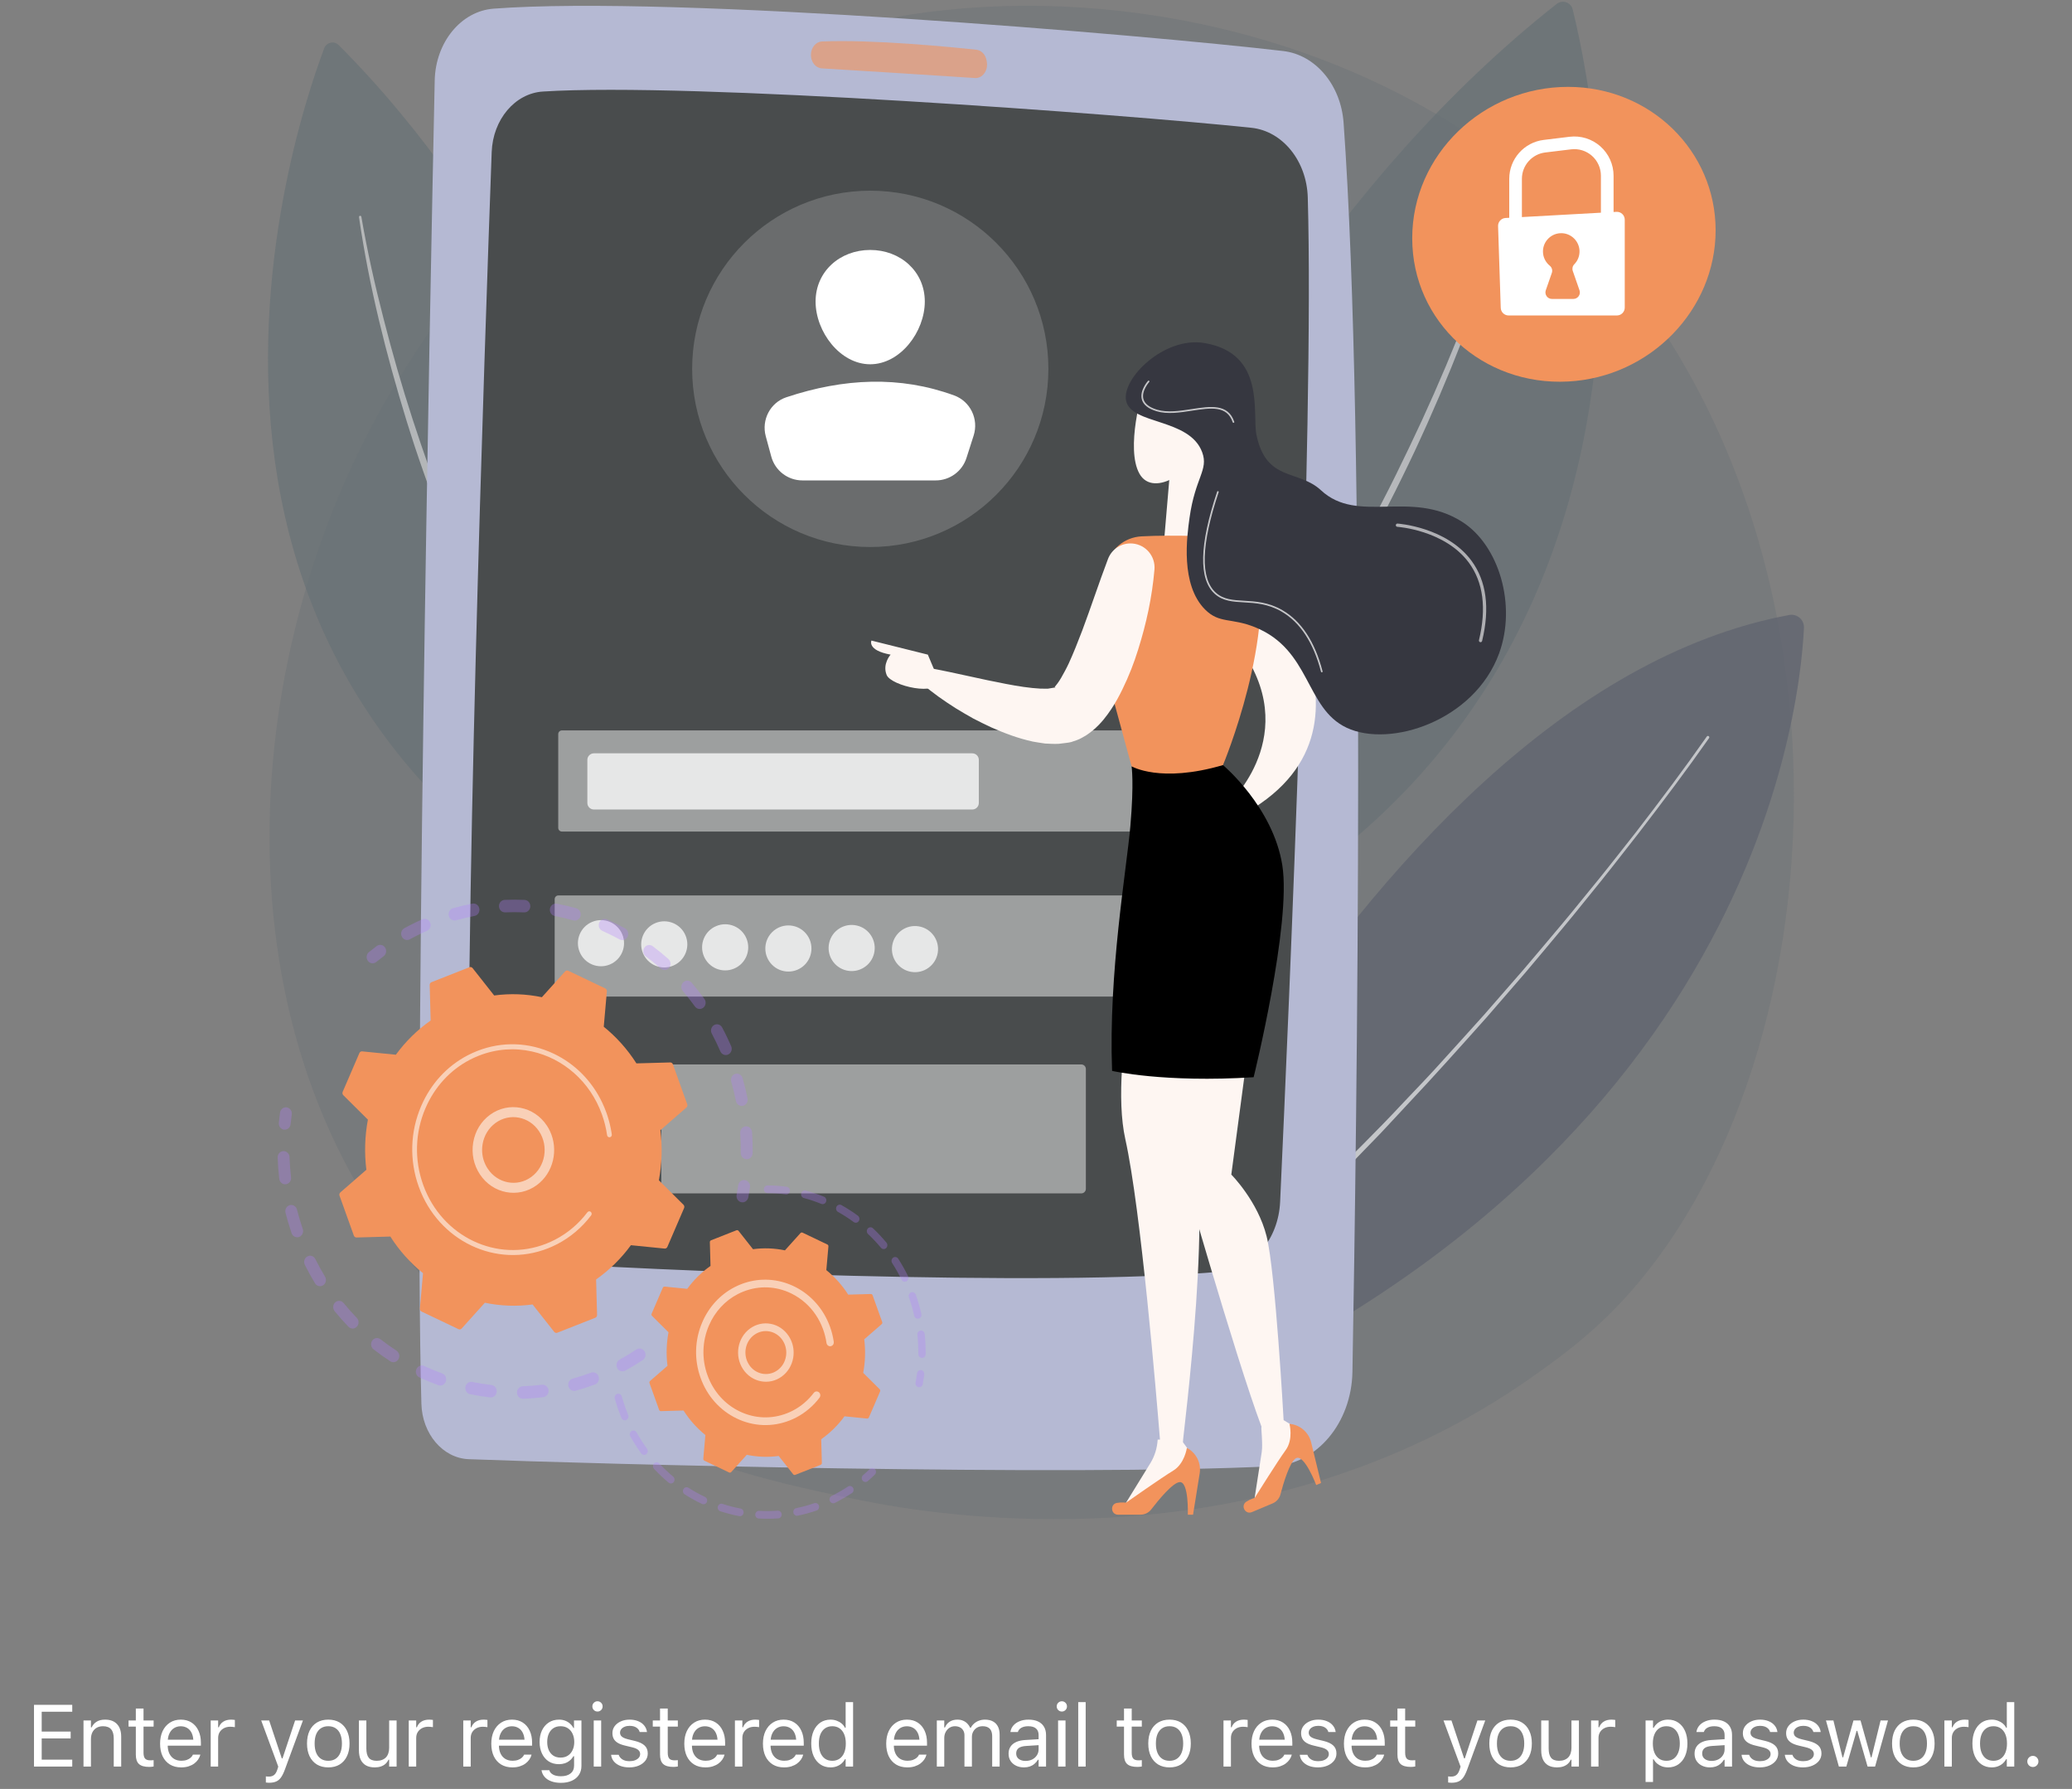 <svg width="402" height="347" viewBox="0 0 402 347" fill="none" xmlns="http://www.w3.org/2000/svg">
<rect x="0" y="0" width="402" height="347" fill="#808080" stroke="none"/>
<path opacity="0.3" d="M313.763 253.369C307.69 259.685 301.944 263.758 297.404 266.976C244.037 304.803 180.89 293.776 167.47 291.084C147.652 287.107 109.345 279.421 81.649 247.246C39.748 198.568 46.273 121.877 78.774 71.253C84.719 61.993 116.122 10.597 179.949 2.355C218.576 -2.633 263.603 7.427 296.211 34.415C364.656 91.064 359.784 205.506 313.763 253.369Z" fill="#636D71"/>
<path opacity="0.81" d="M202.291 282.584C202.291 282.584 260.566 135.368 347.137 119.287C348.673 119.001 350.072 120.229 349.997 121.79C349.122 139.949 338.033 236.054 202.291 282.584Z" fill="#626671"/>
<path opacity="0.62" d="M331.584 143.164C327.164 149.472 322.532 155.615 317.836 161.712C316.663 163.237 315.465 164.741 314.281 166.257C313.087 167.766 311.919 169.295 310.704 170.787L307.074 175.273C305.859 176.763 304.669 178.276 303.423 179.742C300.95 182.689 298.5 185.656 296.007 188.586L288.45 197.311C283.323 203.049 278.2 208.792 272.915 214.387L268.983 218.613C267.687 220.036 266.314 221.385 264.984 222.775L256.957 231.075L248.723 239.172C247.348 240.519 245.985 241.88 244.583 243.198L240.336 247.111C237.499 249.714 234.691 252.35 231.806 254.899L223.034 262.414L220.832 264.281C220.091 264.896 219.372 265.536 218.614 266.13L214.083 269.711C212.577 270.91 211.05 272.082 209.534 273.268C208.017 274.452 206.498 275.633 204.971 276.802C204.854 276.892 204.686 276.869 204.597 276.752C204.511 276.64 204.528 276.48 204.634 276.389L204.642 276.382C206.101 275.129 207.57 273.889 209.041 272.651C210.512 271.415 211.973 270.166 213.454 268.943L217.885 265.259C219.346 264.011 220.762 262.711 222.211 261.451L230.888 253.867L239.386 246.084L243.638 242.196C244.349 241.549 245.026 240.867 245.722 240.206L247.807 238.217L256.144 230.257C261.567 224.813 267.08 219.453 272.316 213.823C274.961 211.034 277.637 208.274 280.192 205.401C282.768 202.548 285.368 199.717 287.925 196.847L295.508 188.159C298.01 185.241 300.469 182.286 302.952 179.351C304.202 177.891 305.397 176.385 306.617 174.899L310.261 170.431C311.481 168.945 312.653 167.422 313.852 165.919C315.041 164.409 316.244 162.91 317.422 161.39C322.113 155.302 326.739 149.154 331.144 142.862L331.147 142.858C331.232 142.737 331.398 142.708 331.519 142.793C331.639 142.877 331.669 143.043 331.584 143.164Z" fill="white"/>
<g opacity="0.79">
<path d="M188.169 198.155C188.169 198.155 216.498 68.156 302.019 0.767C303.134 -0.112 304.785 0.444 305.125 1.822C310.505 23.591 338.513 162.434 188.169 198.155Z" fill="#697276"/>
<path opacity="0.62" d="M292.94 38.269C291.958 42.04 290.815 45.755 289.61 49.454C288.402 53.151 287.133 56.828 285.784 60.476C283.079 67.77 280.134 74.975 276.959 82.079C276.172 83.858 275.341 85.618 274.534 87.388C273.723 89.156 272.846 90.893 272.004 92.647C271.169 94.405 270.266 96.129 269.389 97.865L268.063 100.465L266.691 103.041C263.035 109.911 259.184 116.682 255.034 123.27C250.871 129.847 246.544 136.328 241.877 142.561C241.299 143.344 240.732 144.135 240.145 144.912L238.354 147.218L236.564 149.525C235.963 150.29 235.381 151.07 234.752 151.814L231.033 156.316L230.099 157.439L229.132 158.532L227.198 160.72C216.933 172.431 205.444 183.062 193.022 192.421C192.92 192.498 192.774 192.478 192.697 192.375C192.622 192.275 192.639 192.134 192.735 192.056L192.741 192.052L197.251 188.373L199.509 186.54L201.695 184.62L206.061 180.778L210.282 176.778C210.981 176.106 211.7 175.457 212.389 174.774L214.433 172.707C215.789 171.322 217.173 169.966 218.506 168.559C221.125 165.701 223.805 162.901 226.298 159.932L228.199 157.733L229.15 156.634L230.067 155.506L233.744 151.005C234.367 150.263 234.944 149.484 235.539 148.72L237.313 146.417L239.087 144.115C239.668 143.34 240.23 142.55 240.802 141.769C245.425 135.547 249.709 129.079 253.829 122.516C257.972 115.964 261.844 109.241 265.508 102.409L266.885 99.848L268.216 97.263C269.095 95.536 270.002 93.822 270.84 92.074C272.562 88.599 274.223 85.096 275.859 81.58C279.105 74.536 282.121 67.385 284.905 60.144C286.318 56.532 287.652 52.888 288.926 49.224C289.565 47.392 290.181 45.552 290.776 43.706C291.38 41.864 291.957 40.009 292.491 38.15L292.492 38.146C292.528 38.023 292.656 37.951 292.78 37.987C292.901 38.022 292.972 38.148 292.94 38.269Z" fill="white"/>
</g>
<g opacity="0.76">
<path d="M143.727 191.176C143.727 191.176 132.679 75.856 65.711 8.75C64.838 7.875 63.354 8.185 62.917 9.341C56.015 27.605 17.441 144.746 143.727 191.176Z" fill="#697276"/>
<path opacity="0.62" d="M70.112 42.053C71.255 48.702 72.734 55.305 74.425 61.842C76.089 68.387 77.962 74.878 80.045 81.3C81.099 84.508 82.174 87.707 83.303 90.887C83.847 92.485 84.454 94.06 85.036 95.644L85.92 98.016L86.846 100.371C89.308 106.654 91.962 112.864 94.865 118.954C97.746 125.053 100.778 131.087 104.129 136.943C104.543 137.678 104.946 138.419 105.368 139.149L106.663 141.322L107.957 143.496C108.392 144.218 108.81 144.951 109.272 145.657L111.983 149.928L112.658 150.998L113.364 152.047L114.778 154.145C116.624 156.97 118.649 159.669 120.615 162.412C121.619 163.766 122.675 165.083 123.702 166.421L125.254 168.42C125.777 169.081 126.332 169.717 126.865 170.371L130.095 174.269L133.466 178.046L135.154 179.934L136.914 181.754L140.426 185.407L140.43 185.412C140.519 185.504 140.516 185.651 140.424 185.74C140.334 185.826 140.192 185.826 140.102 185.74C130.311 176.381 121.465 166.005 113.792 154.821L112.343 152.73L111.619 151.685L110.927 150.618L108.175 146.34C107.707 145.633 107.284 144.898 106.844 144.173L105.533 141.994L104.223 139.814C103.795 139.082 103.387 138.339 102.968 137.602C99.574 131.73 96.501 125.678 93.579 119.56C90.672 113.433 88.045 107.178 85.596 100.858L84.676 98.488L83.799 96.103C83.221 94.51 82.619 92.925 82.079 91.319C81.533 89.715 80.955 88.121 80.436 86.508C79.923 84.893 79.388 83.286 78.893 81.665C74.912 68.714 71.604 55.538 69.652 42.117C69.633 41.99 69.721 41.873 69.848 41.854C69.973 41.836 70.089 41.921 70.111 42.044L70.112 42.053Z" fill="white"/>
</g>
<path d="M84.341 15.61C83.382 60.864 80.272 216.962 81.756 272.278C81.914 278.138 85.929 282.842 90.939 283.034C115.714 283.982 206.54 286.386 247.064 284.397C255.504 283.983 262.217 275.985 262.392 266.104C263.234 218.604 265.092 85.005 260.676 23.803C260.147 16.471 255.227 10.631 248.968 9.899C221.986 6.741 130.77 -0.978 95.759 1.68C89.445 2.159 84.498 8.21 84.341 15.61Z" fill="#B5B9D3"/>
<path d="M95.396 29.494C94.062 66.02 89.856 187.536 91.191 232.47C91.386 239.038 95.811 244.348 101.419 244.732C124.508 246.313 203.284 249.798 237.151 246.626C243.249 246.055 248.034 240.285 248.363 233.138C250.08 195.874 255.007 82.725 253.728 38.295C253.523 31.207 248.83 25.419 242.792 24.785C217.813 22.161 134.105 15.918 105.326 17.755C99.924 18.1 95.627 23.17 95.396 29.494Z" fill="#494C4D"/>
<path opacity="0.61" d="M157.332 10.655C157.332 12.044 158.257 13.189 159.442 13.262C165.294 13.62 181.779 14.635 189.146 15.135C190.599 15.234 191.739 13.706 191.463 12.035L191.416 11.749C191.228 10.609 190.42 9.751 189.431 9.645C184.451 9.111 169.425 7.631 159.469 8.046C158.273 8.096 157.332 9.256 157.332 10.655Z" fill="#F2935C"/>
<path d="M168.846 106.103C187.931 106.103 203.403 90.631 203.403 71.546C203.403 52.46 187.931 36.988 168.846 36.988C149.76 36.988 134.288 52.46 134.288 71.546C134.288 90.631 149.76 106.103 168.846 106.103Z" fill="white" fill-opacity="0.18"/>
<path d="M179.426 58.487C179.426 64.339 174.683 70.656 168.831 70.656C162.98 70.656 158.236 64.339 158.236 58.487C158.236 52.636 162.98 48.484 168.831 48.484C174.683 48.484 179.426 52.636 179.426 58.487Z" fill="white"/>
<path d="M155.682 93.184H181.546C184.269 93.184 186.679 91.425 187.509 88.832L188.901 84.482C189.92 81.297 188.263 77.848 185.122 76.7C174.596 72.851 163.712 73.345 152.563 77.055C149.44 78.094 147.706 81.435 148.568 84.612L149.64 88.563C150.38 91.291 152.856 93.184 155.682 93.184Z" fill="white"/>
<g opacity="0.71">
<path opacity="0.65" d="M235.108 161.293H109.022C108.627 161.293 108.307 160.972 108.307 160.577V142.391C108.307 141.995 108.627 141.675 109.022 141.675H235.108C235.503 141.675 235.824 141.995 235.824 142.391V160.577C235.824 160.972 235.503 161.293 235.108 161.293Z" fill="white"/>
<path opacity="0.65" d="M234.42 193.302H108.334C107.939 193.302 107.618 192.981 107.618 192.586V174.399C107.618 174.004 107.939 173.684 108.334 173.684H234.42C234.815 173.684 235.135 174.004 235.135 174.399V192.586C235.135 192.981 234.815 193.302 234.42 193.302Z" fill="white"/>
<path opacity="0.65" d="M209.79 231.477H129.18C128.692 231.477 128.297 231.082 128.297 230.594V207.349C128.297 206.861 128.692 206.466 129.18 206.466H209.79C210.278 206.466 210.674 206.861 210.674 207.349V230.594C210.674 231.082 210.278 231.477 209.79 231.477Z" fill="white"/>
</g>
<path opacity="0.75" d="M188.635 157.019H115.227C114.525 157.019 113.955 156.449 113.955 155.746V147.391C113.955 146.689 114.525 146.119 115.227 146.119H188.635C189.337 146.119 189.907 146.689 189.907 147.391V155.746C189.907 156.449 189.337 157.019 188.635 157.019Z" fill="white"/>
<g opacity="0.75">
<path d="M118.312 187.082C120.595 186.136 121.679 183.519 120.733 181.236C119.788 178.952 117.17 177.868 114.887 178.814C112.604 179.76 111.52 182.377 112.465 184.66C113.411 186.943 116.029 188.028 118.312 187.082Z" fill="white"/>
<path d="M130.59 187.311C132.873 186.366 133.957 183.748 133.012 181.465C132.066 179.182 129.448 178.098 127.165 179.043C124.882 179.989 123.798 182.607 124.744 184.89C125.689 187.173 128.307 188.257 130.59 187.311Z" fill="white"/>
<path d="M142.405 187.885C144.689 186.939 145.773 184.321 144.827 182.038C143.881 179.755 141.264 178.671 138.981 179.617C136.698 180.562 135.613 183.18 136.559 185.463C137.505 187.746 140.122 188.83 142.405 187.885Z" fill="white"/>
<path d="M156.126 187.141C157.873 185.394 157.873 182.561 156.126 180.814C154.378 179.066 151.545 179.066 149.798 180.814C148.05 182.561 148.05 185.394 149.798 187.141C151.545 188.889 154.378 188.889 156.126 187.141Z" fill="white"/>
<path d="M169.59 184.91C170.158 182.505 168.669 180.095 166.264 179.527C163.859 178.959 161.449 180.448 160.881 182.853C160.313 185.258 161.802 187.668 164.207 188.236C166.612 188.804 169.022 187.315 169.59 184.91Z" fill="white"/>
<path d="M181.939 184.811C182.335 182.371 180.678 180.073 178.239 179.677C175.8 179.281 173.501 180.938 173.105 183.377C172.71 185.816 174.366 188.115 176.805 188.511C179.245 188.907 181.543 187.25 181.939 184.811Z" fill="white"/>
</g>
<path d="M228.612 198.7L242.32 202.127L238.893 227.83C238.893 227.83 244.034 232.97 245.747 239.824C247.461 246.678 249.041 275.457 249.041 275.457L252.293 277.423L252.689 279.065L243.226 291.789L244.795 281.662C245.044 280.054 244.613 276.794 244.749 276.726C239.608 263.018 228.612 224.403 228.612 224.403V198.7Z" fill="#FEF6F2"/>
<path d="M224.607 279.24C224.756 279.238 224.901 279.249 225.051 279.24C224.388 270.976 221.361 234.606 218.332 220.974C214.905 205.553 223.472 174.71 223.472 174.71L238.894 190.131L230.326 219.261C236.197 228.068 229.368 279.643 229.515 279.62L229.506 279.735L231.742 282.809L231.47 284.475L217.813 292.534L223.187 283.808C224.04 282.423 224.511 280.853 224.607 279.24Z" fill="#FEF6F2"/>
<path d="M241.953 106.314C241.953 106.314 271.979 140.155 241.953 157.506L238.894 155.291C238.894 155.291 253.8 141.017 238.894 123.543L241.953 106.314Z" fill="#FEF6F2"/>
<path d="M216.914 293.799H221.272C222.088 293.799 222.857 293.424 223.355 292.778C224.714 291.012 227.528 287.568 228.874 287.478C230.686 287.357 230.455 293.799 230.455 293.799H231.47L232.757 285.794C233.08 283.78 232.079 281.785 230.27 280.842C230.27 280.842 229.856 283.905 227.61 285.26C225.365 286.615 218.471 291.467 218.471 291.467C218.471 291.467 217.627 291.347 216.7 291.514C215.325 291.762 215.517 293.799 216.914 293.799Z" fill="#F2935C"/>
<path d="M242.887 293.302L246.904 291.612C247.656 291.296 248.22 290.652 248.428 289.863C248.996 287.709 250.255 283.443 251.46 282.838C253.084 282.024 255.368 288.051 255.368 288.051L256.304 287.658L254.386 279.781C253.904 277.799 252.207 276.348 250.174 276.18C250.174 276.18 250.98 279.164 249.435 281.283C247.89 283.403 243.418 290.549 243.418 290.549C243.418 290.549 242.593 290.765 241.804 291.279C240.632 292.041 241.599 293.844 242.887 293.302Z" fill="#F2935C"/>
<path d="M219.544 148.634C219.544 148.634 220.048 151.723 219.31 160.214C218.572 168.705 215.042 188.64 215.761 207.714C215.761 207.714 225.794 210.052 243.226 208.945C243.226 208.945 250.582 179.165 248.79 167.843C246.998 156.522 237.277 148.4 237.277 148.4L219.544 148.634Z" fill="black"/>
<path d="M226.958 91.896L225.731 106.315H237.382L234.485 84.305L226.958 91.896Z" fill="#FEF6F2"/>
<path d="M240.834 104.321C236.813 104.099 227.823 103.688 221.454 104.036C218.101 104.218 215.292 106.624 214.606 109.911L213.053 117.355C212.474 120.128 212.561 122.998 213.305 125.731L219.544 148.634C219.544 148.634 225.094 151.969 237.277 148.4C237.277 148.4 247.975 122.887 243.596 106.566C243.256 105.299 242.144 104.393 240.834 104.321Z" fill="#F2935C"/>
<path d="M214.911 108.576C213.195 113.097 211.645 117.837 209.98 122.277C209.133 124.499 208.274 126.677 207.355 128.677C206.891 129.673 206.38 130.589 205.912 131.419C205.443 132.241 204.914 132.924 204.639 133.239C204.585 133.285 204.766 133.321 204.826 133.324C204.863 133.328 203.666 133.52 203.299 133.582L201.865 133.573C199.809 133.467 197.481 133.105 195.146 132.651C190.435 131.773 185.538 130.54 180.509 129.607L180.47 129.6C179.508 129.421 178.583 130.056 178.405 131.019C178.287 131.653 178.526 132.273 178.976 132.672C181.004 134.457 183.153 135.923 185.383 137.35C186.505 138.037 187.647 138.709 188.807 139.355C189.991 139.958 191.177 140.566 192.41 141.128C194.892 142.21 197.455 143.206 200.409 143.846C201.185 143.976 201.951 144.112 202.75 144.219C203.645 144.25 204.459 144.329 205.437 144.273C205.957 144.221 206.479 144.157 206.999 144.082C207.277 144.033 207.481 144.027 207.817 143.935C208.174 143.828 208.53 143.708 208.881 143.576C209.614 143.313 210.088 142.994 210.684 142.663C211.179 142.337 211.63 141.996 212.067 141.646C213.682 140.271 214.685 138.906 215.568 137.595C216.45 136.286 217.148 134.974 217.775 133.688C219.033 131.12 220.015 128.576 220.812 126.014C222.427 120.879 223.521 115.833 223.983 110.473C224.204 107.905 222.302 105.645 219.734 105.424C217.609 105.241 215.695 106.512 214.972 108.411L214.911 108.576Z" fill="#FEF6F2"/>
<path d="M182.092 131.911L180.013 126.976L169.071 124.249C169.071 124.249 168.195 126.146 172.791 126.976C172.791 126.976 171.15 128.79 172.025 130.924C172.9 133.058 182.201 135.195 182.092 131.911Z" fill="#FEF6F2"/>
<path d="M222.026 75.243C221.61 75.488 218.332 87.049 221.079 91.896C223.825 96.743 232.213 91.314 234.486 84.305C236.759 77.296 233.107 68.707 222.026 75.243Z" fill="#FEF6F2"/>
<path d="M243.765 84.304C245.646 93.522 251.88 90.999 256.295 95.1C263.451 101.746 273.688 94.895 283.639 101.193C290.824 105.74 294.285 117.374 290.838 126.766C286.062 139.775 269.744 145.125 261.287 141.163C253.205 137.376 254.356 126.035 243.481 121.652C238.864 119.791 236.585 121 233.82 118.242C228.98 113.414 230.286 104.045 230.789 100.436C231.881 92.604 234.507 91.186 233.252 87.744C230.811 81.049 219.425 82.431 218.477 77.704C217.613 73.401 225.865 65.243 233.631 66.528C245.646 68.517 242.927 80.197 243.765 84.304Z" fill="#363740"/>
<path opacity="0.6" d="M287.248 124.563C287.391 124.563 287.519 124.467 287.554 124.322C289.093 117.936 288.395 112.698 285.479 108.755C280.64 102.21 271.236 101.562 271.141 101.556C270.993 101.532 270.819 101.677 270.808 101.851C270.798 102.025 270.929 102.174 271.103 102.184C271.195 102.19 280.315 102.823 284.976 109.132C287.774 112.919 288.435 117.98 286.942 124.175C286.902 124.344 287.006 124.514 287.175 124.555C287.199 124.56 287.224 124.563 287.248 124.563Z" fill="white"/>
<path opacity="0.72" d="M256.448 130.41C256.461 130.41 256.474 130.408 256.488 130.405C256.571 130.383 256.622 130.297 256.6 130.212C255.102 124.463 252.472 120.47 248.786 118.344C246.104 116.797 243.593 116.653 241.377 116.526C239.241 116.403 237.396 116.297 235.911 114.976C232.841 112.247 233.019 105.684 236.439 95.47C236.467 95.388 236.422 95.299 236.34 95.271C236.257 95.243 236.168 95.288 236.141 95.371C232.677 105.715 232.529 112.39 235.702 115.211C237.269 116.605 239.164 116.714 241.359 116.84C243.54 116.965 246.011 117.107 248.629 118.617C252.239 120.699 254.819 124.627 256.295 130.292C256.314 130.363 256.378 130.41 256.448 130.41Z" fill="white"/>
<path opacity="0.72" d="M239.314 82.017C239.331 82.017 239.347 82.015 239.365 82.009C239.447 81.982 239.491 81.892 239.463 81.809C238.272 78.266 234.84 78.792 231.204 79.351C228.902 79.705 226.523 80.07 224.505 79.472C222.999 79.026 222.104 78.334 221.845 77.415C221.404 75.852 222.951 74.108 222.966 74.09C223.024 74.026 223.019 73.926 222.954 73.869C222.89 73.81 222.79 73.816 222.733 73.88C222.664 73.957 221.055 75.768 221.542 77.5C221.832 78.529 222.798 79.294 224.415 79.773C226.502 80.391 228.916 80.021 231.252 79.662C234.902 79.102 238.058 78.616 239.165 81.91C239.187 81.976 239.248 82.017 239.314 82.017Z" fill="white"/>
<path d="M273.992 46.219C273.992 29.997 287.734 16.848 304.225 16.85C320.228 16.852 332.858 29.308 332.858 44.673C332.858 60.037 320.228 73.158 304.225 74.001C287.734 74.869 273.992 62.442 273.992 46.219Z" fill="#F2935C"/>
<path d="M276.751 46.146C276.751 31.443 289.205 19.526 304.15 19.528C318.654 19.53 330.1 30.82 330.1 44.744C330.1 58.669 318.654 70.559 304.15 71.323C289.205 72.11 276.751 60.848 276.751 46.146Z" fill="#F2935C"/>
<path d="M295.272 44.478H292.816V34.693C292.816 30.85 295.694 27.602 299.509 27.138L304.529 26.528C306.69 26.265 308.864 26.943 310.494 28.386C312.123 29.83 313.058 31.906 313.058 34.083V42.626H310.602V34.083C310.602 32.609 309.969 31.202 308.866 30.224C307.762 29.247 306.289 28.788 304.825 28.966L299.805 29.576C297.22 29.89 295.272 32.09 295.272 34.693V44.478H295.272Z" fill="white"/>
<path d="M292.09 42.282L313.615 41.089C314.489 41.041 315.225 41.737 315.225 42.612V59.664C315.225 60.507 314.542 61.19 313.699 61.19H292.692C291.869 61.19 291.194 60.537 291.167 59.714L290.65 43.855C290.623 43.026 291.263 42.328 292.09 42.282Z" fill="white"/>
<path d="M306.448 56.305L305.145 52.56C304.988 52.109 305.095 51.606 305.43 51.267C306.098 50.59 306.495 49.647 306.448 48.611C306.365 46.784 304.873 45.302 303.045 45.232C301.023 45.154 299.358 46.771 299.358 48.776C299.358 49.889 299.871 50.881 300.672 51.531C301.088 51.868 301.259 52.423 301.083 52.928L299.908 56.305C299.623 57.127 300.232 57.984 301.102 57.984H305.254C306.124 57.984 306.733 57.127 306.448 56.305Z" fill="#F2935C"/>
<g opacity="0.3">
<path d="M125.121 262.246C125.381 262.795 125.209 263.471 124.706 263.806C123.606 264.537 122.46 265.23 121.298 265.863C120.733 266.171 120.036 265.94 119.741 265.346C119.738 265.338 119.735 265.331 119.731 265.324C119.452 264.734 119.672 264.016 120.231 263.712C121.334 263.11 122.423 262.452 123.468 261.757C124.006 261.4 124.719 261.568 125.061 262.134C125.083 262.17 125.103 262.208 125.121 262.246ZM116.089 266.857C116.109 266.899 116.127 266.944 116.143 266.99C116.358 267.62 116.046 268.313 115.446 268.538C114.214 268.998 112.951 269.408 111.691 269.755C111.075 269.925 110.446 269.54 110.28 268.891C110.117 268.243 110.484 267.581 111.1 267.411C112.297 267.081 113.497 266.692 114.668 266.254C115.224 266.046 115.832 266.314 116.089 266.857ZM106.311 269.263C106.368 269.384 106.407 269.517 106.423 269.658C106.499 270.323 106.048 270.926 105.415 271.004C104.118 271.164 102.798 271.268 101.492 271.311C100.855 271.331 100.322 270.805 100.3 270.137C100.279 269.468 100.778 268.909 101.415 268.888C102.655 268.847 103.908 268.749 105.14 268.597C105.637 268.535 106.099 268.816 106.311 269.263ZM96.258 269.31C96.353 269.51 96.396 269.74 96.372 269.978C96.305 270.643 95.736 271.124 95.103 271.051C93.803 270.903 92.493 270.694 91.211 270.429C90.586 270.3 90.177 269.663 90.297 269.007C90.419 268.35 91.024 267.922 91.65 268.051C92.868 268.302 94.112 268.501 95.347 268.642C95.754 268.688 96.088 268.951 96.258 269.31ZM86.443 267.002C86.575 267.282 86.605 267.616 86.501 267.934C86.295 268.567 85.639 268.903 85.036 268.685C83.803 268.239 82.57 267.73 81.372 267.174C80.788 266.904 80.523 266.188 80.78 265.576C81.036 264.964 81.717 264.687 82.3 264.958C83.439 265.487 84.611 265.97 85.783 266.394C86.082 266.502 86.312 266.726 86.443 267.002ZM77.353 262.472C77.525 262.835 77.52 263.28 77.303 263.649C76.968 264.218 76.258 264.393 75.715 264.041C74.604 263.318 73.508 262.536 72.458 261.717C71.946 261.317 71.838 260.558 72.218 260.021C72.597 259.484 73.32 259.373 73.832 259.773C74.829 260.551 75.87 261.294 76.927 261.981C77.117 262.104 77.261 262.277 77.353 262.472ZM56.055 223.95C56.126 224.1 56.168 224.269 56.174 224.447C56.218 225.748 56.316 227.065 56.467 228.361C56.544 229.026 56.094 229.629 55.462 229.708C54.829 229.788 54.254 229.314 54.177 228.649C54.018 227.285 53.914 225.897 53.868 224.527C53.845 223.858 54.344 223.298 54.98 223.276C55.447 223.26 55.859 223.537 56.055 223.95ZM69.446 255.946C69.659 256.397 69.59 256.958 69.236 257.335C68.789 257.812 68.058 257.816 67.604 257.346C66.672 256.382 65.77 255.364 64.92 254.32C64.508 253.808 64.562 253.045 65.046 252.611C65.53 252.177 66.259 252.238 66.673 252.748C67.48 253.74 68.337 254.707 69.222 255.622C69.316 255.719 69.391 255.829 69.446 255.946ZM57.54 234.395C57.574 234.466 57.602 234.543 57.622 234.623C57.942 235.882 58.319 237.144 58.74 238.373C58.956 239.004 58.645 239.697 58.046 239.923C57.447 240.148 56.783 239.822 56.569 239.19C56.126 237.896 55.73 236.569 55.393 235.244C55.228 234.597 55.594 233.933 56.209 233.762C56.748 233.612 57.3 233.889 57.54 234.395ZM63.121 247.732C63.38 248.28 63.21 248.956 62.708 249.291C62.171 249.65 61.458 249.483 61.114 248.918C60.413 247.761 59.748 246.557 59.142 245.339C59.138 245.331 59.134 245.323 59.13 245.316C58.851 244.726 59.071 244.01 59.628 243.704C60.192 243.395 60.889 243.625 61.185 244.219C61.762 245.376 62.393 246.52 63.06 247.619C63.082 247.656 63.103 247.694 63.121 247.732Z" fill="#B37CFF"/>
<path d="M56.502 215.456C56.603 215.67 56.646 215.917 56.61 216.171C56.524 216.789 56.448 217.419 56.385 218.044C56.318 218.71 55.75 219.191 55.117 219.119C54.483 219.047 54.023 218.45 54.091 217.784C54.157 217.126 54.236 216.464 54.327 215.813C54.42 215.152 55.006 214.695 55.636 214.794C56.025 214.855 56.34 215.112 56.502 215.456Z" fill="#B37CFF"/>
</g>
<g opacity="0.3">
<path d="M74.798 183.945C75.046 184.47 74.903 185.119 74.435 185.469C73.951 185.831 73.466 186.21 72.995 186.595C72.492 187.005 71.767 186.909 71.375 186.38C70.982 185.849 71.074 185.09 71.576 184.68C72.073 184.274 72.584 183.875 73.093 183.494C73.612 183.106 74.332 183.234 74.703 183.779C74.739 183.833 74.771 183.888 74.798 183.945Z" fill="#B37CFF"/>
<path d="M141.172 201.412C141.408 201.911 141.638 202.417 141.86 202.929C142.124 203.539 141.869 204.257 141.289 204.533C140.709 204.81 140.022 204.538 139.76 203.93C139.247 202.749 138.69 201.592 138.097 200.48C137.786 199.894 137.983 199.157 138.539 198.831C139.095 198.505 139.799 198.715 140.11 199.299C140.477 199.988 140.834 200.699 141.172 201.412ZM144.004 208.923C144.033 208.983 144.057 209.048 144.077 209.115C144.448 210.41 144.771 211.737 145.037 213.057C145.169 213.712 144.771 214.354 144.147 214.491C143.524 214.628 142.91 214.208 142.78 213.553C142.527 212.299 142.22 211.039 141.867 209.808C141.684 209.167 142.029 208.492 142.639 208.3C143.186 208.129 143.758 208.403 144.004 208.923ZM136.781 193.958C137.024 194.47 136.894 195.106 136.444 195.462C135.936 195.865 135.212 195.757 134.827 195.223C134.092 194.2 133.305 193.197 132.487 192.24C132.061 191.74 132.099 190.975 132.573 190.529C133.047 190.082 133.776 190.125 134.203 190.623C135.064 191.631 135.893 192.688 136.668 193.765C136.712 193.826 136.75 193.891 136.781 193.958ZM145.797 219.147C145.862 219.285 145.903 219.438 145.914 219.601C146.006 220.948 146.043 222.316 146.026 223.666C146.017 224.336 145.494 224.869 144.857 224.859C144.219 224.848 143.71 224.298 143.719 223.628C143.735 222.346 143.699 221.047 143.613 219.767C143.567 219.1 144.046 218.521 144.681 218.475C145.162 218.44 145.595 218.72 145.797 219.147ZM129.979 186.407C130.177 186.827 130.134 187.348 129.827 187.729C129.416 188.239 128.688 188.302 128.201 187.869C127.27 187.041 126.293 186.244 125.295 185.498C124.775 185.11 124.652 184.353 125.021 183.808C125.39 183.263 126.11 183.136 126.63 183.525C127.68 184.309 128.71 185.149 129.69 186.021C129.814 186.131 129.911 186.263 129.979 186.407ZM121.767 180.602C121.926 180.938 121.935 181.346 121.757 181.703C121.463 182.296 120.766 182.525 120.201 182.214C119.117 181.618 117.997 181.063 116.872 180.564C116.284 180.304 116.007 179.594 116.254 178.976C116.501 178.359 117.177 178.071 117.765 178.331C118.949 178.856 120.127 179.44 121.268 180.068C121.492 180.191 121.662 180.381 121.767 180.602ZM112.55 176.813C112.671 177.069 112.707 177.369 112.631 177.666C112.467 178.312 111.834 178.695 111.219 178.52C110.037 178.185 108.829 177.899 107.629 177.67C107.002 177.55 106.584 176.92 106.697 176.261C106.81 175.602 107.409 175.166 108.037 175.285C109.3 175.527 110.571 175.828 111.815 176.18C112.148 176.275 112.407 176.513 112.55 176.813ZM102.771 175.224C102.855 175.401 102.898 175.601 102.89 175.813C102.864 176.481 102.327 177 101.691 176.971C100.469 176.915 99.232 176.914 98.013 176.967C97.376 176.995 96.837 176.475 96.809 175.807C96.782 175.138 97.275 174.573 97.912 174.546C99.196 174.49 100.499 174.491 101.784 174.55C102.22 174.569 102.59 174.841 102.771 175.224ZM92.9 175.927C92.947 176.027 92.981 176.135 93.001 176.25C93.116 176.908 92.701 177.539 92.075 177.658C90.876 177.886 89.67 178.171 88.49 178.505C87.875 178.68 87.241 178.295 87.074 177.651C86.907 177.005 87.269 176.339 87.885 176.165C89.126 175.813 90.395 175.513 91.658 175.273C92.176 175.175 92.676 175.456 92.9 175.927ZM83.428 178.89C83.439 178.912 83.449 178.935 83.458 178.958C83.707 179.575 83.433 180.285 82.846 180.545C82.018 180.912 81.191 181.309 80.387 181.728C80.096 181.879 79.807 182.034 79.521 182.191C78.957 182.5 78.259 182.271 77.963 181.677C77.652 181.083 77.884 180.352 78.448 180.042C78.749 179.877 79.053 179.714 79.359 179.555C80.204 179.115 81.075 178.697 81.946 178.311C82.51 178.061 83.159 178.32 83.428 178.89Z" fill="#B37CFF"/>
<path d="M145.398 229.557C145.5 229.773 145.542 230.023 145.505 230.279C145.411 230.927 145.303 231.586 145.182 232.236C145.06 232.893 144.455 233.32 143.829 233.191C143.204 233.061 142.795 232.425 142.917 231.768C143.031 231.15 143.135 230.524 143.224 229.909C143.319 229.248 143.907 228.794 144.538 228.896C144.924 228.959 145.236 229.216 145.398 229.557Z" fill="#B37CFF"/>
</g>
<path d="M132.724 234.325C132.819 234.105 132.77 233.846 132.603 233.679L127.83 228.936C128.422 225.778 128.539 222.498 128.128 219.212L133.174 214.824C133.351 214.67 133.415 214.415 133.334 214.189L130.554 206.446C130.473 206.22 130.264 206.072 130.034 206.078L123.478 206.26C121.72 203.505 119.569 201.118 117.137 199.152L117.743 192.29C117.765 192.049 117.638 191.82 117.429 191.72L110.255 188.297C110.045 188.196 109.798 188.247 109.64 188.422L105.135 193.424C102.128 192.794 99.004 192.664 95.877 193.088L91.687 187.777C91.54 187.591 91.297 187.523 91.081 187.607L83.716 190.508C83.5 190.593 83.361 190.812 83.367 191.054L83.556 197.941C80.937 199.78 78.669 202.034 76.803 204.583L70.268 203.93C70.039 203.907 69.821 204.039 69.727 204.259L66.484 211.786C66.389 212.006 66.438 212.265 66.605 212.431L71.378 217.175C70.786 220.332 70.669 223.613 71.08 226.898L66.034 231.287C65.857 231.44 65.792 231.696 65.874 231.922L68.653 239.665C68.735 239.891 68.944 240.039 69.174 240.032L75.73 239.85C77.488 242.606 79.639 244.993 82.071 246.959L81.465 253.821C81.443 254.062 81.57 254.291 81.779 254.391L88.954 257.814C89.163 257.914 89.41 257.864 89.568 257.688L94.073 252.687C97.08 253.317 100.204 253.447 103.331 253.023L107.521 258.334C107.668 258.52 107.911 258.588 108.127 258.503L115.492 255.602C115.707 255.518 115.848 255.299 115.841 255.057L115.652 248.17C118.271 246.331 120.539 244.077 122.405 241.528L128.94 242.181C129.169 242.204 129.387 242.071 129.481 241.852L132.724 234.325Z" fill="#F2935C"/>
<path opacity="0.56" d="M106.692 219.375C108.411 223.006 107.384 227.514 104.126 229.888C100.544 232.498 95.603 231.556 93.11 227.788C91.901 225.963 91.442 223.755 91.815 221.571C92.187 219.387 93.348 217.487 95.083 216.223C98.664 213.614 103.606 214.556 106.099 218.323C106.324 218.663 106.521 219.015 106.692 219.375ZM94.166 225.87C94.299 226.151 94.451 226.423 94.625 226.685C96.536 229.573 100.325 230.295 103.071 228.295C105.817 226.294 106.497 222.316 104.584 219.427C102.673 216.539 98.883 215.817 96.138 217.817C94.808 218.787 93.918 220.243 93.632 221.917C93.4 223.279 93.589 224.652 94.166 225.87Z" fill="white"/>
<path opacity="0.56" d="M116.852 213.9C117.147 214.524 117.414 215.167 117.651 215.827C117.726 216.035 117.797 216.244 117.866 216.454C118.202 217.492 118.46 218.555 118.634 219.628C118.637 219.643 118.639 219.657 118.641 219.672C118.648 219.714 118.655 219.755 118.661 219.797C118.673 219.878 118.685 219.959 118.697 220.04C118.727 220.253 118.621 220.454 118.447 220.545C118.404 220.567 118.358 220.582 118.308 220.59C118.056 220.629 117.822 220.445 117.784 220.181C117.59 218.818 117.255 217.468 116.787 216.168C114.469 209.707 109.215 205.288 103.219 203.953C99.884 203.21 96.319 203.422 92.901 204.768C92.302 205.004 91.719 205.27 91.153 205.564C87.346 207.546 84.332 210.816 82.556 214.937C80.517 219.67 80.357 224.959 82.105 229.828C85.716 239.884 96.429 244.994 105.991 241.227C106.58 240.995 107.157 240.733 107.717 240.441C110.145 239.177 112.282 237.368 113.968 235.137C114.012 235.079 114.065 235.035 114.124 235.004C114.279 234.924 114.471 234.939 114.616 235.059C114.816 235.227 114.85 235.531 114.691 235.741C112.921 238.083 110.678 239.983 108.129 241.31C107.541 241.616 106.936 241.892 106.317 242.135C96.278 246.09 85.029 240.718 81.241 230.168C79.406 225.056 79.575 219.505 81.715 214.536C83.579 210.21 86.743 206.776 90.74 204.696C91.334 204.387 91.946 204.108 92.575 203.86C97.438 201.945 102.725 202.135 107.461 204.395C111.585 206.363 114.862 209.696 116.852 213.9Z" fill="white"/>
<g opacity="0.3">
<path d="M169.886 285.15C170.023 285.44 169.97 285.802 169.732 286.032C169.288 286.463 168.826 286.886 168.358 287.288C168.054 287.549 167.605 287.502 167.355 287.182C167.104 286.862 167.149 286.39 167.453 286.129C167.899 285.745 168.34 285.343 168.764 284.932C169.052 284.651 169.503 284.671 169.771 284.974C169.818 285.028 169.856 285.088 169.886 285.15Z" fill="#B37CFF"/>
<path d="M165.54 288.648C165.701 288.988 165.594 289.407 165.282 289.613C164.401 290.195 163.482 290.736 162.55 291.221C162.354 291.323 162.156 291.423 161.956 291.522C161.6 291.697 161.179 291.509 161.007 291.162C160.839 290.787 160.992 290.342 161.347 290.166C161.538 290.072 161.727 289.977 161.915 289.879C162.804 289.416 163.681 288.9 164.521 288.345C164.854 288.125 165.293 288.231 165.504 288.58C165.517 288.603 165.529 288.625 165.54 288.648ZM158.847 291.946C158.862 291.978 158.876 292.011 158.886 292.045C159.01 292.438 158.807 292.861 158.433 292.99C157.234 293.403 156 293.742 154.765 293.996C154.379 294.075 154.004 293.809 153.927 293.405C153.851 292.999 154.101 292.606 154.487 292.527C155.665 292.284 156.843 291.961 157.986 291.567C158.327 291.45 158.692 291.618 158.847 291.946ZM151.589 293.439C151.629 293.524 151.655 293.619 151.662 293.719C151.69 294.131 151.394 294.489 151.002 294.517C149.744 294.608 148.467 294.618 147.206 294.545C146.813 294.522 146.512 294.17 146.532 293.756C146.553 293.343 146.889 293.027 147.281 293.05C148.483 293.12 149.701 293.111 150.9 293.024C151.197 293.002 151.464 293.175 151.589 293.439ZM144.199 293.011C144.265 293.15 144.29 293.311 144.263 293.475C144.194 293.882 143.823 294.153 143.436 294.079C142.192 293.843 140.952 293.524 139.748 293.131C139.372 293.007 139.163 292.587 139.278 292.193C139.394 291.799 139.793 291.578 140.17 291.701C141.316 292.077 142.5 292.381 143.686 292.606C143.917 292.65 144.102 292.806 144.199 293.011ZM137.129 290.701C137.221 290.895 137.232 291.13 137.141 291.342C136.98 291.719 136.558 291.886 136.199 291.716C135.048 291.17 133.918 290.544 132.841 289.856C132.504 289.642 132.396 289.181 132.6 288.828C132.804 288.475 133.243 288.363 133.579 288.578C134.607 289.234 135.685 289.831 136.783 290.351C136.939 290.426 137.058 290.552 137.129 290.701ZM130.803 286.661C130.922 286.912 130.901 287.224 130.725 287.458C130.481 287.782 130.033 287.836 129.724 287.58C128.733 286.757 127.782 285.862 126.898 284.918C126.621 284.622 126.625 284.149 126.904 283.859C127.184 283.57 127.636 283.574 127.912 283.869C128.756 284.768 129.662 285.622 130.606 286.406C130.692 286.478 130.757 286.565 130.803 286.661ZM125.607 281.123C125.756 281.437 125.678 281.828 125.404 282.048C125.091 282.299 124.644 282.237 124.404 281.908C123.638 280.859 122.925 279.746 122.283 278.599C122.089 278.238 122.198 277.783 122.537 277.575C122.876 277.366 123.313 277.487 123.512 277.843C124.124 278.937 124.804 279.999 125.534 280.999C125.563 281.039 125.587 281.08 125.607 281.123ZM120.596 270.749C120.615 270.788 120.63 270.829 120.642 270.872C120.935 271.92 121.288 272.969 121.691 273.991C121.752 274.146 121.813 274.298 121.875 274.448C122.032 274.828 121.867 275.268 121.506 275.432C121.144 275.597 120.713 275.424 120.568 275.042C120.502 274.881 120.436 274.72 120.373 274.557C119.953 273.49 119.583 272.39 119.275 271.291C119.164 270.894 119.38 270.479 119.758 270.363C120.094 270.26 120.445 270.43 120.596 270.749Z" fill="#B37CFF"/>
</g>
<g opacity="0.3">
<path d="M176.176 247.532C176.349 247.898 176.211 248.343 175.864 248.53C175.514 248.718 175.084 248.572 174.904 248.204C174.363 247.096 173.752 246.013 173.089 244.985C172.873 244.642 172.953 244.177 173.279 243.946C173.605 243.714 174.048 243.805 174.269 244.147C174.963 245.226 175.604 246.361 176.172 247.522C176.172 247.522 176.175 247.529 176.176 247.532ZM177.645 251.04C177.656 251.064 177.666 251.089 177.676 251.115C178.107 252.337 178.472 253.6 178.76 254.867C178.851 255.27 178.616 255.673 178.233 255.768C177.85 255.864 177.466 255.612 177.374 255.212C177.099 254.003 176.75 252.798 176.339 251.631C176.202 251.243 176.391 250.813 176.76 250.671C177.105 250.537 177.485 250.702 177.645 251.04ZM172.091 241.197C172.231 241.495 172.171 241.865 171.922 242.093C171.626 242.364 171.176 242.332 170.916 242.02C170.135 241.082 169.294 240.185 168.414 239.355C168.122 239.076 168.096 238.605 168.359 238.298C168.622 237.991 169.073 237.966 169.366 238.243C170.288 239.113 171.17 240.053 171.989 241.037C172.03 241.087 172.064 241.141 172.091 241.197ZM179.334 258.482C179.37 258.559 179.394 258.643 179.404 258.733C179.543 260.029 179.607 261.347 179.594 262.649C179.59 263.063 179.268 263.394 178.874 263.389C178.481 263.383 178.166 263.044 178.169 262.631C178.181 261.388 178.12 260.132 177.987 258.896C177.943 258.485 178.225 258.115 178.616 258.07C178.922 258.035 179.204 258.209 179.334 258.482ZM166.671 236.085C166.784 236.322 166.773 236.615 166.618 236.847C166.393 237.186 165.949 237.267 165.626 237.03C164.656 236.317 163.635 235.659 162.589 235.074C162.241 234.879 162.109 234.425 162.294 234.061C162.479 233.696 162.91 233.558 163.258 233.753C164.354 234.367 165.425 235.057 166.442 235.804C166.543 235.879 166.62 235.976 166.671 236.085ZM160.245 232.484C160.331 232.666 160.347 232.883 160.273 233.086C160.131 233.472 159.719 233.663 159.352 233.514C158.245 233.064 157.103 232.681 155.958 232.375C155.576 232.273 155.345 231.865 155.441 231.465C155.538 231.064 155.925 230.822 156.306 230.924C157.507 231.245 158.704 231.647 159.863 232.118C160.036 232.188 160.169 232.322 160.245 232.484ZM153.186 230.601C153.247 230.729 153.273 230.876 153.255 231.028C153.206 231.438 152.849 231.728 152.458 231.675C151.283 231.515 150.087 231.431 148.906 231.424C148.513 231.421 148.195 231.084 148.196 230.671C148.198 230.257 148.518 229.924 148.912 229.927C150.15 229.935 151.404 230.023 152.637 230.19C152.883 230.223 153.083 230.384 153.186 230.601Z" fill="#B37CFF"/>
<path d="M179.255 266.162C179.316 266.292 179.342 266.441 179.323 266.595C179.242 267.23 179.143 267.865 179.029 268.483C178.953 268.888 178.579 269.152 178.193 269.073C177.808 268.992 177.555 268.599 177.629 268.193C177.739 267.604 177.833 266.998 177.91 266.393C177.963 265.983 178.321 265.696 178.711 265.752C178.955 265.787 179.153 265.947 179.255 266.162Z" fill="#B37CFF"/>
</g>
<path d="M170.751 269.895C170.814 269.748 170.781 269.574 170.67 269.463L167.476 266.288C167.872 264.176 167.95 261.981 167.675 259.782L171.052 256.846C171.17 256.743 171.213 256.572 171.159 256.421L169.299 251.239C169.244 251.088 169.105 250.989 168.951 250.994L164.563 251.115C163.387 249.271 161.948 247.674 160.321 246.359L160.726 241.767C160.74 241.606 160.656 241.453 160.515 241.386L155.715 239.095C155.575 239.028 155.41 239.061 155.304 239.179L152.289 242.526C150.277 242.104 148.187 242.017 146.094 242.301L143.29 238.747C143.192 238.622 143.029 238.577 142.885 238.633L137.956 240.575C137.812 240.632 137.719 240.778 137.723 240.94L137.85 245.548C136.097 246.779 134.58 248.287 133.331 249.993L128.958 249.556C128.804 249.541 128.659 249.629 128.596 249.776L126.426 254.813C126.362 254.96 126.395 255.133 126.507 255.245L129.701 258.419C129.304 260.532 129.226 262.727 129.501 264.925L126.125 267.862C126.006 267.965 125.963 268.135 126.017 268.287L127.878 273.468C127.932 273.62 128.072 273.718 128.226 273.714L132.613 273.592C133.789 275.436 135.229 277.033 136.856 278.349L136.45 282.941C136.436 283.102 136.521 283.255 136.661 283.322L141.461 285.613C141.602 285.68 141.767 285.646 141.872 285.529L144.887 282.182C146.9 282.604 148.99 282.691 151.082 282.407L153.886 285.961C153.984 286.085 154.147 286.131 154.291 286.074L159.22 284.133C159.364 284.076 159.458 283.93 159.453 283.768L159.327 279.16C161.079 277.929 162.597 276.421 163.845 274.715L168.219 275.152C168.372 275.167 168.517 275.078 168.581 274.931L170.751 269.895Z" fill="#F2935C"/>
<path opacity="0.56" d="M153.418 259.852C153.931 260.934 154.099 262.155 153.893 263.364C153.639 264.852 152.848 266.146 151.666 267.007C149.228 268.784 145.862 268.143 144.163 265.577C142.467 263.004 143.068 259.476 145.507 257.699C146.689 256.837 148.12 256.512 149.537 256.782C150.955 257.052 152.189 257.886 153.011 259.129C153.165 259.362 153.301 259.604 153.418 259.852ZM145.036 264.197C145.121 264.378 145.22 264.554 145.333 264.724C146.582 266.612 149.058 267.084 150.852 265.776C151.721 265.143 152.303 264.191 152.49 263.097C152.676 262.002 152.445 260.897 151.841 259.981C151.236 259.067 150.328 258.454 149.286 258.255C148.243 258.056 147.191 258.296 146.321 258.929C144.689 260.118 144.175 262.378 145.036 264.197Z" fill="white"/>
<path opacity="0.56" d="M160.496 256.051C160.697 256.475 160.879 256.914 161.042 257.366C161.365 258.265 161.601 259.199 161.744 260.144C161.75 260.187 161.757 260.229 161.763 260.272C161.81 260.601 161.645 260.912 161.377 261.052C161.311 261.086 161.239 261.11 161.163 261.122C160.774 261.182 160.413 260.898 160.353 260.49C160.228 259.606 160.01 258.732 159.709 257.892L159.708 257.892C159.692 257.846 159.675 257.799 159.658 257.754C158.926 255.773 157.752 254.058 156.249 252.718C155.432 251.991 154.518 251.375 153.523 250.889C153.515 250.885 153.507 250.881 153.499 250.877C153.474 250.865 153.449 250.853 153.425 250.842C150.504 249.448 147.244 249.331 144.245 250.512C143.857 250.664 143.48 250.836 143.114 251.027C140.649 252.31 138.698 254.427 137.548 257.095C136.228 260.159 136.125 263.583 137.256 266.734C138.389 269.884 140.62 272.39 143.54 273.785C146.461 275.178 149.721 275.296 152.719 274.114C153.101 273.964 153.474 273.794 153.836 273.606C155.409 272.787 156.792 271.616 157.883 270.172C157.95 270.083 158.033 270.014 158.124 269.967C158.363 269.843 158.661 269.866 158.884 270.052C159.192 270.311 159.245 270.78 159 271.105C157.779 272.721 156.231 274.031 154.473 274.947C154.067 275.158 153.65 275.348 153.223 275.516C149.868 276.838 146.221 276.707 142.953 275.147C139.686 273.588 137.187 270.789 135.923 267.26C134.657 263.733 134.772 259.903 136.25 256.475C137.535 253.49 139.719 251.122 142.476 249.687C142.885 249.474 143.308 249.281 143.742 249.11C150.237 246.552 157.467 249.65 160.496 256.051Z" fill="white"/>
<path d="M6.596 342.657V330.679H14.017V332.024H8.09V335.867H13.71V337.195H8.09V341.312H14.017V342.657H6.596ZM16.2 342.657V333.709H17.644V335.054H17.777C18.004 334.578 18.331 334.21 18.757 333.95C19.183 333.684 19.725 333.551 20.384 333.551C21.391 333.551 22.163 333.839 22.7 334.415C23.242 334.985 23.513 335.801 23.513 336.863V342.657H22.069V337.212C22.069 336.404 21.897 335.806 21.554 335.419C21.216 335.026 20.691 334.83 19.977 334.83C19.501 334.83 19.089 334.932 18.74 335.137C18.391 335.341 18.12 335.632 17.927 336.008C17.738 336.385 17.644 336.836 17.644 337.361V342.657H16.2ZM28.967 342.724C28.048 342.724 27.381 342.538 26.966 342.167C26.557 341.797 26.352 341.185 26.352 340.333V334.904H24.941V333.709H26.352V331.393H27.846V333.709H29.805V334.904H27.846V339.968C27.846 340.493 27.946 340.873 28.145 341.105C28.344 341.332 28.676 341.445 29.141 341.445C29.269 341.445 29.377 341.443 29.465 341.437C29.559 341.431 29.672 341.423 29.805 341.412V342.641C29.667 342.663 29.529 342.682 29.39 342.699C29.252 342.715 29.111 342.724 28.967 342.724ZM35.16 342.815C34.307 342.815 33.574 342.627 32.96 342.25C32.351 341.874 31.881 341.343 31.549 340.657C31.222 339.965 31.059 339.152 31.059 338.216V338.208C31.059 337.284 31.222 336.473 31.549 335.776C31.881 335.079 32.349 334.534 32.952 334.141C33.555 333.748 34.26 333.551 35.068 333.551C35.882 333.551 36.579 333.739 37.16 334.116C37.747 334.492 38.195 335.018 38.505 335.693C38.82 336.362 38.978 337.143 38.978 338.034V338.598H31.806V337.444H38.239L37.525 338.499V337.926C37.525 337.223 37.42 336.645 37.21 336.191C37 335.737 36.709 335.4 36.338 335.178C35.968 334.951 35.541 334.838 35.06 334.838C34.579 334.838 34.147 334.957 33.765 335.195C33.389 335.427 33.09 335.773 32.869 336.232C32.647 336.692 32.537 337.256 32.537 337.926V338.499C32.537 339.135 32.645 339.68 32.86 340.134C33.076 340.582 33.383 340.928 33.782 341.171C34.18 341.409 34.651 341.528 35.193 341.528C35.597 341.528 35.948 341.473 36.247 341.362C36.546 341.252 36.792 341.111 36.986 340.939C37.179 340.767 37.315 340.593 37.393 340.416L37.426 340.341H38.87L38.853 340.408C38.776 340.712 38.638 341.008 38.438 341.296C38.245 341.578 37.993 341.835 37.683 342.068C37.373 342.295 37.005 342.477 36.579 342.616C36.158 342.749 35.685 342.815 35.16 342.815ZM40.879 342.657V333.709H42.324V335.037H42.456C42.628 334.567 42.919 334.201 43.328 333.941C43.737 333.681 44.244 333.551 44.847 333.551C44.985 333.551 45.121 333.56 45.254 333.576C45.392 333.587 45.497 333.598 45.569 333.609V335.012C45.42 334.985 45.273 334.965 45.129 334.954C44.991 334.938 44.842 334.929 44.681 334.929C44.222 334.929 43.815 335.021 43.461 335.203C43.107 335.386 42.827 335.64 42.622 335.967C42.423 336.293 42.324 336.675 42.324 337.112V342.657H40.879ZM52.219 345.795C52.125 345.795 52.02 345.789 51.903 345.778C51.787 345.773 51.679 345.762 51.58 345.745V344.558C51.668 344.575 51.765 344.586 51.87 344.591C51.975 344.597 52.078 344.6 52.177 344.6C52.587 344.6 52.922 344.494 53.182 344.284C53.447 344.074 53.66 343.711 53.821 343.197L53.987 342.666L50.675 333.709H52.219L54.975 341.977L54.402 341.072H55.083L54.51 341.977L57.257 333.709H58.776L55.282 343.205C55.038 343.875 54.781 344.398 54.51 344.774C54.239 345.15 53.92 345.413 53.555 345.562C53.196 345.717 52.75 345.795 52.219 345.795ZM63.691 342.815C62.844 342.815 62.111 342.63 61.491 342.259C60.877 341.882 60.401 341.348 60.063 340.657C59.731 339.965 59.565 339.143 59.565 338.191V338.175C59.565 337.217 59.731 336.393 60.063 335.701C60.401 335.009 60.877 334.478 61.491 334.107C62.111 333.737 62.844 333.551 63.691 333.551C64.543 333.551 65.276 333.737 65.891 334.107C66.505 334.478 66.978 335.009 67.31 335.701C67.647 336.393 67.816 337.217 67.816 338.175V338.191C67.816 339.143 67.647 339.965 67.31 340.657C66.978 341.348 66.505 341.882 65.891 342.259C65.276 342.63 64.543 342.815 63.691 342.815ZM63.691 341.537C64.255 341.537 64.734 341.404 65.127 341.138C65.52 340.873 65.819 340.491 66.023 339.993C66.234 339.495 66.339 338.894 66.339 338.191V338.175C66.339 337.466 66.234 336.863 66.023 336.365C65.819 335.867 65.52 335.488 65.127 335.228C64.734 334.962 64.255 334.83 63.691 334.83C63.126 334.83 62.648 334.962 62.255 335.228C61.862 335.488 61.56 335.867 61.35 336.365C61.145 336.863 61.043 337.466 61.043 338.175V338.191C61.043 338.894 61.145 339.495 61.35 339.993C61.56 340.491 61.862 340.873 62.255 341.138C62.648 341.404 63.126 341.537 63.691 341.537ZM72.714 342.815C72.039 342.815 71.472 342.688 71.012 342.433C70.553 342.173 70.207 341.797 69.975 341.304C69.748 340.806 69.635 340.206 69.635 339.503V333.709H71.079V339.154C71.079 339.957 71.234 340.554 71.544 340.947C71.859 341.34 72.374 341.537 73.088 341.537C73.481 341.537 73.826 341.479 74.125 341.362C74.43 341.246 74.684 341.08 74.889 340.864C75.094 340.643 75.246 340.377 75.345 340.067C75.451 339.752 75.503 339.398 75.503 339.005V333.709H76.948V342.657H75.503V341.321H75.37C75.227 341.636 75.03 341.907 74.781 342.134C74.532 342.356 74.233 342.524 73.885 342.641C73.541 342.757 73.151 342.815 72.714 342.815ZM79.305 342.657V333.709H80.75V335.037H80.882C81.054 334.567 81.344 334.201 81.754 333.941C82.163 333.681 82.67 333.551 83.273 333.551C83.411 333.551 83.547 333.56 83.68 333.576C83.818 333.587 83.923 333.598 83.995 333.609V335.012C83.846 334.985 83.699 334.965 83.555 334.954C83.417 334.938 83.267 334.929 83.107 334.929C82.648 334.929 82.241 335.021 81.887 335.203C81.533 335.386 81.253 335.64 81.048 335.967C80.849 336.293 80.75 336.675 80.75 337.112V342.657H79.305ZM89.881 342.657V333.709H91.325V335.037H91.458C91.63 334.567 91.92 334.201 92.33 333.941C92.739 333.681 93.246 333.551 93.849 333.551C93.987 333.551 94.123 333.56 94.256 333.576C94.394 333.587 94.499 333.598 94.571 333.609V335.012C94.422 334.985 94.275 334.965 94.131 334.954C93.993 334.938 93.843 334.929 93.683 334.929C93.224 334.929 92.817 335.021 92.463 335.203C92.109 335.386 91.829 335.64 91.624 335.967C91.425 336.293 91.325 336.675 91.325 337.112V342.657H89.881ZM99.419 342.815C98.567 342.815 97.834 342.627 97.219 342.25C96.611 341.874 96.14 341.343 95.808 340.657C95.482 339.965 95.318 339.152 95.318 338.216V338.208C95.318 337.284 95.482 336.473 95.808 335.776C96.14 335.079 96.608 334.534 97.211 334.141C97.814 333.748 98.52 333.551 99.328 333.551C100.141 333.551 100.838 333.739 101.42 334.116C102.006 334.492 102.454 335.018 102.764 335.693C103.08 336.362 103.237 337.143 103.237 338.034V338.598H96.066V337.444H102.499L101.785 338.499V337.926C101.785 337.223 101.68 336.645 101.469 336.191C101.259 335.737 100.969 335.4 100.598 335.178C100.227 334.951 99.801 334.838 99.319 334.838C98.838 334.838 98.406 334.957 98.025 335.195C97.648 335.427 97.349 335.773 97.128 336.232C96.907 336.692 96.796 337.256 96.796 337.926V338.499C96.796 339.135 96.904 339.68 97.12 340.134C97.335 340.582 97.643 340.928 98.041 341.171C98.439 341.409 98.91 341.528 99.452 341.528C99.856 341.528 100.208 341.473 100.506 341.362C100.805 341.252 101.052 341.111 101.245 340.939C101.439 340.767 101.574 340.593 101.652 340.416L101.685 340.341H103.129L103.113 340.408C103.035 340.712 102.897 341.008 102.698 341.296C102.504 341.578 102.252 341.835 101.942 342.068C101.633 342.295 101.265 342.477 100.838 342.616C100.418 342.749 99.945 342.815 99.419 342.815ZM108.824 345.812C108.105 345.812 107.477 345.709 106.94 345.504C106.403 345.305 105.974 345.02 105.653 344.649C105.338 344.284 105.141 343.858 105.064 343.371L105.08 343.363H106.575L106.583 343.371C106.66 343.709 106.893 343.985 107.28 344.201C107.668 344.423 108.182 344.533 108.824 344.533C109.627 344.533 110.252 344.351 110.7 343.985C111.154 343.626 111.381 343.117 111.381 342.458V340.648H111.248C111.06 340.975 110.825 341.254 110.542 341.487C110.26 341.719 109.942 341.896 109.588 342.018C109.234 342.134 108.852 342.192 108.442 342.192C107.673 342.192 107.006 342.01 106.442 341.645C105.883 341.274 105.451 340.765 105.147 340.117C104.843 339.47 104.69 338.728 104.69 337.893V337.876C104.69 337.04 104.843 336.299 105.147 335.651C105.457 334.998 105.894 334.486 106.458 334.116C107.023 333.739 107.695 333.551 108.476 333.551C108.896 333.551 109.283 333.618 109.638 333.75C109.992 333.883 110.304 334.071 110.576 334.315C110.852 334.558 111.082 334.849 111.265 335.187H111.364V333.709H112.809V342.533C112.809 343.197 112.645 343.775 112.319 344.268C111.998 344.76 111.538 345.139 110.941 345.405C110.343 345.676 109.638 345.812 108.824 345.812ZM108.758 340.914C109.311 340.914 109.784 340.787 110.177 340.532C110.576 340.272 110.88 339.915 111.09 339.461C111.306 339.008 111.414 338.485 111.414 337.893V337.876C111.414 337.284 111.306 336.758 111.09 336.299C110.88 335.84 110.576 335.48 110.177 335.22C109.784 334.96 109.311 334.83 108.758 334.83C108.204 334.83 107.734 334.96 107.347 335.22C106.965 335.48 106.671 335.84 106.467 336.299C106.268 336.758 106.168 337.284 106.168 337.876V337.893C106.168 338.485 106.268 339.008 106.467 339.461C106.671 339.915 106.965 340.272 107.347 340.532C107.734 340.787 108.204 340.914 108.758 340.914ZM115.191 342.657V333.709H116.636V342.657H115.191ZM115.922 331.982C115.65 331.982 115.415 331.886 115.216 331.692C115.022 331.493 114.926 331.257 114.926 330.986C114.926 330.71 115.022 330.474 115.216 330.281C115.415 330.087 115.65 329.99 115.922 329.99C116.198 329.99 116.434 330.087 116.627 330.281C116.821 330.474 116.918 330.71 116.918 330.986C116.918 331.257 116.821 331.493 116.627 331.692C116.434 331.886 116.198 331.982 115.922 331.982ZM122.089 342.815C121.425 342.815 120.839 342.715 120.33 342.516C119.821 342.311 119.411 342.026 119.101 341.661C118.797 341.296 118.617 340.867 118.562 340.375H120.039C120.161 340.745 120.399 341.044 120.753 341.271C121.107 341.498 121.569 341.611 122.139 341.611C122.543 341.611 122.897 341.553 123.202 341.437C123.512 341.315 123.755 341.152 123.932 340.947C124.109 340.737 124.198 340.496 124.198 340.225V340.208C124.198 339.904 124.076 339.647 123.833 339.437C123.589 339.221 123.191 339.046 122.637 338.914L121.251 338.582C120.692 338.449 120.233 338.277 119.873 338.067C119.513 337.851 119.248 337.588 119.076 337.278C118.905 336.963 118.819 336.592 118.819 336.166V336.158C118.819 335.66 118.963 335.214 119.251 334.821C119.544 334.428 119.942 334.118 120.446 333.892C120.949 333.665 121.517 333.551 122.148 333.551C122.773 333.551 123.326 333.651 123.808 333.85C124.295 334.044 124.685 334.32 124.978 334.68C125.277 335.04 125.46 335.463 125.526 335.95H124.107C124.012 335.596 123.797 335.308 123.459 335.087C123.122 334.866 122.682 334.755 122.139 334.755C121.785 334.755 121.47 334.813 121.193 334.929C120.916 335.04 120.698 335.195 120.537 335.394C120.377 335.593 120.296 335.826 120.296 336.091V336.108C120.296 336.307 120.349 336.484 120.454 336.639C120.559 336.794 120.723 336.93 120.944 337.046C121.165 337.162 121.45 337.264 121.799 337.353L123.177 337.685C124.018 337.89 124.643 338.183 125.053 338.565C125.468 338.947 125.675 339.459 125.675 340.101V340.117C125.675 340.648 125.518 341.119 125.202 341.528C124.887 341.932 124.458 342.248 123.916 342.475C123.379 342.701 122.77 342.815 122.089 342.815ZM130.673 342.724C129.754 342.724 129.087 342.538 128.672 342.167C128.263 341.797 128.058 341.185 128.058 340.333V334.904H126.647V333.709H128.058V331.393H129.552V333.709H131.511V334.904H129.552V339.968C129.552 340.493 129.652 340.873 129.851 341.105C130.05 341.332 130.382 341.445 130.847 341.445C130.974 341.445 131.082 341.443 131.171 341.437C131.265 341.431 131.378 341.423 131.511 341.412V342.641C131.373 342.663 131.234 342.682 131.096 342.699C130.958 342.715 130.817 342.724 130.673 342.724ZM136.866 342.815C136.013 342.815 135.28 342.627 134.666 342.25C134.057 341.874 133.587 341.343 133.255 340.657C132.928 339.965 132.765 339.152 132.765 338.216V338.208C132.765 337.284 132.928 336.473 133.255 335.776C133.587 335.079 134.054 334.534 134.658 334.141C135.261 333.748 135.966 333.551 136.774 333.551C137.588 333.551 138.285 333.739 138.866 334.116C139.453 334.492 139.901 335.018 140.211 335.693C140.526 336.362 140.684 337.143 140.684 338.034V338.598H133.512V337.444H139.945L139.231 338.499V337.926C139.231 337.223 139.126 336.645 138.916 336.191C138.706 335.737 138.415 335.4 138.044 335.178C137.673 334.951 137.247 334.838 136.766 334.838C136.284 334.838 135.853 334.957 135.471 335.195C135.095 335.427 134.796 335.773 134.574 336.232C134.353 336.692 134.242 337.256 134.242 337.926V338.499C134.242 339.135 134.35 339.68 134.566 340.134C134.782 340.582 135.089 340.928 135.488 341.171C135.886 341.409 136.356 341.528 136.899 341.528C137.303 341.528 137.654 341.473 137.953 341.362C138.252 341.252 138.498 341.111 138.692 340.939C138.885 340.767 139.021 340.593 139.098 340.416L139.132 340.341H140.576L140.559 340.408C140.482 340.712 140.344 341.008 140.144 341.296C139.951 341.578 139.699 341.835 139.389 342.068C139.079 342.295 138.711 342.477 138.285 342.616C137.864 342.749 137.391 342.815 136.866 342.815ZM142.585 342.657V333.709H144.029V335.037H144.162C144.334 334.567 144.624 334.201 145.034 333.941C145.443 333.681 145.95 333.551 146.553 333.551C146.691 333.551 146.827 333.56 146.96 333.576C147.098 333.587 147.203 333.598 147.275 333.609V335.012C147.126 334.985 146.979 334.965 146.835 334.954C146.697 334.938 146.547 334.929 146.387 334.929C145.928 334.929 145.521 335.021 145.167 335.203C144.812 335.386 144.533 335.64 144.328 335.967C144.129 336.293 144.029 336.675 144.029 337.112V342.657H142.585ZM152.123 342.815C151.271 342.815 150.538 342.627 149.923 342.25C149.315 341.874 148.844 341.343 148.512 340.657C148.186 339.965 148.022 339.152 148.022 338.216V338.208C148.022 337.284 148.186 336.473 148.512 335.776C148.844 335.079 149.312 334.534 149.915 334.141C150.518 333.748 151.224 333.551 152.032 333.551C152.845 333.551 153.542 333.739 154.123 334.116C154.71 334.492 155.158 335.018 155.468 335.693C155.784 336.362 155.941 337.143 155.941 338.034V338.598H148.769V337.444H155.203L154.489 338.499V337.926C154.489 337.223 154.384 336.645 154.173 336.191C153.963 335.737 153.672 335.4 153.302 335.178C152.931 334.951 152.505 334.838 152.023 334.838C151.542 334.838 151.11 334.957 150.728 335.195C150.352 335.427 150.053 335.773 149.832 336.232C149.611 336.692 149.5 337.256 149.5 337.926V338.499C149.5 339.135 149.608 339.68 149.824 340.134C150.04 340.582 150.347 340.928 150.745 341.171C151.144 341.409 151.614 341.528 152.156 341.528C152.56 341.528 152.912 341.473 153.21 341.362C153.509 341.252 153.755 341.111 153.949 340.939C154.143 340.767 154.278 340.593 154.356 340.416L154.389 340.341H155.833L155.817 340.408C155.739 340.712 155.601 341.008 155.402 341.296C155.208 341.578 154.956 341.835 154.646 342.068C154.337 342.295 153.969 342.477 153.542 342.616C153.122 342.749 152.649 342.815 152.123 342.815ZM161.146 342.815C160.394 342.815 159.735 342.624 159.171 342.242C158.606 341.86 158.169 341.324 157.859 340.632C157.549 339.935 157.394 339.121 157.394 338.191V338.175C157.394 337.24 157.549 336.426 157.859 335.734C158.169 335.043 158.603 334.506 159.162 334.124C159.727 333.742 160.388 333.551 161.146 333.551C161.556 333.551 161.94 333.618 162.3 333.75C162.665 333.878 162.989 334.058 163.271 334.29C163.554 334.522 163.775 334.799 163.935 335.12H164.068V330.156H165.512V342.657H164.068V341.229H163.935C163.753 341.562 163.523 341.847 163.246 342.084C162.97 342.317 162.654 342.497 162.3 342.624C161.946 342.751 161.561 342.815 161.146 342.815ZM161.478 341.537C162.021 341.537 162.488 341.401 162.881 341.13C163.274 340.859 163.576 340.474 163.786 339.976C163.996 339.472 164.101 338.878 164.101 338.191V338.175C164.101 337.483 163.996 336.888 163.786 336.39C163.576 335.892 163.274 335.507 162.881 335.236C162.488 334.965 162.021 334.83 161.478 334.83C160.936 334.83 160.468 334.965 160.075 335.236C159.688 335.502 159.389 335.884 159.179 336.382C158.974 336.88 158.872 337.478 158.872 338.175V338.191C158.872 338.883 158.974 339.481 159.179 339.984C159.389 340.482 159.688 340.867 160.075 341.138C160.468 341.404 160.936 341.537 161.478 341.537ZM176.039 342.815C175.186 342.815 174.453 342.627 173.839 342.25C173.23 341.874 172.76 341.343 172.428 340.657C172.101 339.965 171.938 339.152 171.938 338.216V338.208C171.938 337.284 172.101 336.473 172.428 335.776C172.76 335.079 173.227 334.534 173.831 334.141C174.434 333.748 175.139 333.551 175.947 333.551C176.761 333.551 177.458 333.739 178.039 334.116C178.626 334.492 179.074 335.018 179.384 335.693C179.699 336.362 179.857 337.143 179.857 338.034V338.598H172.685V337.444H179.118L178.404 338.499V337.926C178.404 337.223 178.299 336.645 178.089 336.191C177.879 335.737 177.588 335.4 177.217 335.178C176.847 334.951 176.42 334.838 175.939 334.838C175.458 334.838 175.026 334.957 174.644 335.195C174.268 335.427 173.969 335.773 173.748 336.232C173.526 336.692 173.416 337.256 173.416 337.926V338.499C173.416 339.135 173.523 339.68 173.739 340.134C173.955 340.582 174.262 340.928 174.661 341.171C175.059 341.409 175.529 341.528 176.072 341.528C176.476 341.528 176.827 341.473 177.126 341.362C177.425 341.252 177.671 341.111 177.865 340.939C178.058 340.767 178.194 340.593 178.271 340.416L178.305 340.341H179.749L179.732 340.408C179.655 340.712 179.517 341.008 179.317 341.296C179.124 341.578 178.872 341.835 178.562 342.068C178.252 342.295 177.884 342.477 177.458 342.616C177.037 342.749 176.564 342.815 176.039 342.815ZM181.758 342.657V333.709H183.202V335.07H183.335C183.534 334.589 183.839 334.215 184.248 333.95C184.663 333.684 185.164 333.551 185.751 333.551C186.155 333.551 186.517 333.618 186.838 333.75C187.159 333.883 187.436 334.069 187.668 334.307C187.901 334.539 188.086 334.81 188.224 335.12H188.357C188.518 334.805 188.734 334.531 189.005 334.298C189.276 334.06 189.589 333.878 189.943 333.75C190.302 333.618 190.687 333.551 191.096 333.551C191.705 333.551 192.22 333.665 192.64 333.892C193.067 334.118 193.39 334.451 193.612 334.888C193.833 335.319 193.944 335.848 193.944 336.473V342.657H192.499V336.805C192.499 336.362 192.43 335.997 192.292 335.709C192.159 335.416 191.954 335.198 191.678 335.054C191.401 334.904 191.052 334.83 190.632 334.83C190.217 334.83 189.854 334.924 189.544 335.112C189.234 335.3 188.994 335.552 188.822 335.867C188.651 336.177 188.565 336.523 188.565 336.905V342.657H187.12V336.581C187.12 336.227 187.043 335.92 186.888 335.66C186.739 335.394 186.523 335.189 186.241 335.045C185.964 334.902 185.637 334.83 185.261 334.83C184.874 334.83 184.522 334.932 184.207 335.137C183.897 335.341 183.651 335.618 183.468 335.967C183.291 336.31 183.202 336.692 183.202 337.112V342.657H181.758ZM198.667 342.815C198.103 342.815 197.594 342.707 197.14 342.491C196.692 342.275 196.335 341.968 196.069 341.57C195.809 341.171 195.679 340.701 195.679 340.159V340.142C195.679 339.611 195.806 339.157 196.061 338.781C196.315 338.399 196.686 338.1 197.173 337.884C197.66 337.668 198.249 337.541 198.941 337.502L202.228 337.303V338.457L199.115 338.656C198.435 338.695 197.937 338.836 197.621 339.08C197.311 339.323 197.156 339.666 197.156 340.109V340.125C197.156 340.579 197.328 340.933 197.671 341.188C198.014 341.437 198.446 341.562 198.966 341.562C199.458 341.562 199.896 341.465 200.277 341.271C200.659 341.072 200.958 340.803 201.174 340.466C201.395 340.128 201.506 339.746 201.506 339.32V336.531C201.506 335.978 201.337 335.557 201 335.27C200.668 334.976 200.167 334.83 199.497 334.83C198.96 334.83 198.52 334.926 198.177 335.12C197.834 335.308 197.605 335.577 197.488 335.925L197.48 335.95H196.036L196.044 335.9C196.122 335.43 196.315 335.021 196.625 334.672C196.941 334.318 197.347 334.044 197.845 333.85C198.343 333.651 198.911 333.551 199.547 333.551C200.277 333.551 200.895 333.67 201.398 333.908C201.907 334.146 202.292 334.489 202.552 334.938C202.818 335.38 202.95 335.911 202.95 336.531V342.657H201.506V341.337H201.373C201.185 341.653 200.955 341.921 200.684 342.143C200.419 342.364 200.117 342.533 199.779 342.649C199.442 342.76 199.071 342.815 198.667 342.815ZM205.283 342.657V333.709H206.728V342.657H205.283ZM206.014 331.982C205.743 331.982 205.507 331.886 205.308 331.692C205.114 331.493 205.018 331.257 205.018 330.986C205.018 330.71 205.114 330.474 205.308 330.281C205.507 330.087 205.743 329.99 206.014 329.99C206.29 329.99 206.526 330.087 206.719 330.281C206.913 330.474 207.01 330.71 207.01 330.986C207.01 331.257 206.913 331.493 206.719 331.692C206.526 331.886 206.29 331.982 206.014 331.982ZM209.193 342.657V330.156H210.638V342.657H209.193ZM220.69 342.724C219.772 342.724 219.105 342.538 218.69 342.167C218.28 341.797 218.076 341.185 218.076 340.333V334.904H216.665V333.709H218.076V331.393H219.57V333.709H221.529V334.904H219.57V339.968C219.57 340.493 219.669 340.873 219.869 341.105C220.068 341.332 220.4 341.445 220.865 341.445C220.992 341.445 221.1 341.443 221.188 341.437C221.283 341.431 221.396 341.423 221.529 341.412V342.641C221.39 342.663 221.252 342.682 221.114 342.699C220.975 342.715 220.834 342.724 220.69 342.724ZM226.908 342.815C226.061 342.815 225.328 342.63 224.708 342.259C224.094 341.882 223.618 341.348 223.281 340.657C222.949 339.965 222.783 339.143 222.783 338.191V338.175C222.783 337.217 222.949 336.393 223.281 335.701C223.618 335.009 224.094 334.478 224.708 334.107C225.328 333.737 226.061 333.551 226.908 333.551C227.76 333.551 228.494 333.737 229.108 334.107C229.722 334.478 230.195 335.009 230.527 335.701C230.865 336.393 231.034 337.217 231.034 338.175V338.191C231.034 339.143 230.865 339.965 230.527 340.657C230.195 341.348 229.722 341.882 229.108 342.259C228.494 342.63 227.76 342.815 226.908 342.815ZM226.908 341.537C227.473 341.537 227.951 341.404 228.344 341.138C228.737 340.873 229.036 340.491 229.241 339.993C229.451 339.495 229.556 338.894 229.556 338.191V338.175C229.556 337.466 229.451 336.863 229.241 336.365C229.036 335.867 228.737 335.488 228.344 335.228C227.951 334.962 227.473 334.83 226.908 334.83C226.344 334.83 225.865 334.962 225.472 335.228C225.079 335.488 224.778 335.867 224.567 336.365C224.362 336.863 224.26 337.466 224.26 338.175V338.191C224.26 338.894 224.362 339.495 224.567 339.993C224.778 340.491 225.079 340.873 225.472 341.138C225.865 341.404 226.344 341.537 226.908 341.537ZM237.376 342.657V333.709H238.82V335.037H238.953C239.125 334.567 239.415 334.201 239.825 333.941C240.234 333.681 240.741 333.551 241.344 333.551C241.482 333.551 241.618 333.56 241.751 333.576C241.889 333.587 241.994 333.598 242.066 333.609V335.012C241.917 334.985 241.77 334.965 241.626 334.954C241.488 334.938 241.338 334.929 241.178 334.929C240.718 334.929 240.312 335.021 239.958 335.203C239.603 335.386 239.324 335.64 239.119 335.967C238.92 336.293 238.82 336.675 238.82 337.112V342.657H237.376ZM246.914 342.815C246.062 342.815 245.328 342.627 244.714 342.25C244.106 341.874 243.635 341.343 243.303 340.657C242.977 339.965 242.813 339.152 242.813 338.216V338.208C242.813 337.284 242.977 336.473 243.303 335.776C243.635 335.079 244.103 334.534 244.706 334.141C245.309 333.748 246.015 333.551 246.823 333.551C247.636 333.551 248.333 333.739 248.914 334.116C249.501 334.492 249.949 335.018 250.259 335.693C250.575 336.362 250.732 337.143 250.732 338.034V338.598H243.56V337.444H249.994L249.28 338.499V337.926C249.28 337.223 249.175 336.645 248.964 336.191C248.754 335.737 248.463 335.4 248.093 335.178C247.722 334.951 247.296 334.838 246.814 334.838C246.333 334.838 245.901 334.957 245.519 335.195C245.143 335.427 244.844 335.773 244.623 336.232C244.402 336.692 244.291 337.256 244.291 337.926V338.499C244.291 339.135 244.399 339.68 244.615 340.134C244.83 340.582 245.138 340.928 245.536 341.171C245.934 341.409 246.405 341.528 246.947 341.528C247.351 341.528 247.703 341.473 248.001 341.362C248.3 341.252 248.546 341.111 248.74 340.939C248.934 340.767 249.069 340.593 249.147 340.416L249.18 340.341H250.624L250.608 340.408C250.53 340.712 250.392 341.008 250.193 341.296C249.999 341.578 249.747 341.835 249.437 342.068C249.127 342.295 248.759 342.477 248.333 342.616C247.913 342.749 247.44 342.815 246.914 342.815ZM255.705 342.815C255.041 342.815 254.454 342.715 253.945 342.516C253.436 342.311 253.026 342.026 252.717 341.661C252.412 341.296 252.232 340.867 252.177 340.375H253.655C253.776 340.745 254.014 341.044 254.368 341.271C254.723 341.498 255.185 341.611 255.755 341.611C256.159 341.611 256.513 341.553 256.817 341.437C257.127 341.315 257.37 341.152 257.548 340.947C257.725 340.737 257.813 340.496 257.813 340.225V340.208C257.813 339.904 257.691 339.647 257.448 339.437C257.204 339.221 256.806 339.046 256.253 338.914L254.866 338.582C254.308 338.449 253.848 338.277 253.488 338.067C253.129 337.851 252.863 337.588 252.692 337.278C252.52 336.963 252.434 336.592 252.434 336.166V336.158C252.434 335.66 252.578 335.214 252.866 334.821C253.159 334.428 253.558 334.118 254.061 333.892C254.565 333.665 255.132 333.551 255.763 333.551C256.388 333.551 256.942 333.651 257.423 333.85C257.91 334.044 258.3 334.32 258.593 334.68C258.892 335.04 259.075 335.463 259.141 335.95H257.722C257.628 335.596 257.412 335.308 257.074 335.087C256.737 334.866 256.297 334.755 255.755 334.755C255.4 334.755 255.085 334.813 254.808 334.929C254.532 335.04 254.313 335.195 254.153 335.394C253.992 335.593 253.912 335.826 253.912 336.091V336.108C253.912 336.307 253.964 336.484 254.07 336.639C254.175 336.794 254.338 336.93 254.559 337.046C254.781 337.162 255.066 337.264 255.414 337.353L256.792 337.685C257.633 337.89 258.259 338.183 258.668 338.565C259.083 338.947 259.291 339.459 259.291 340.101V340.117C259.291 340.648 259.133 341.119 258.818 341.528C258.502 341.932 258.073 342.248 257.531 342.475C256.994 342.701 256.385 342.815 255.705 342.815ZM264.844 342.815C263.992 342.815 263.259 342.627 262.645 342.25C262.036 341.874 261.565 341.343 261.233 340.657C260.907 339.965 260.744 339.152 260.744 338.216V338.208C260.744 337.284 260.907 336.473 261.233 335.776C261.565 335.079 262.033 334.534 262.636 334.141C263.239 333.748 263.945 333.551 264.753 333.551C265.566 333.551 266.264 333.739 266.845 334.116C267.431 334.492 267.88 335.018 268.19 335.693C268.505 336.362 268.663 337.143 268.663 338.034V338.598H261.491V337.444H267.924L267.21 338.499V337.926C267.21 337.223 267.105 336.645 266.895 336.191C266.684 335.737 266.394 335.4 266.023 335.178C265.652 334.951 265.226 334.838 264.745 334.838C264.263 334.838 263.832 334.957 263.45 335.195C263.073 335.427 262.775 335.773 262.553 336.232C262.332 336.692 262.221 337.256 262.221 337.926V338.499C262.221 339.135 262.329 339.68 262.545 340.134C262.761 340.582 263.068 340.928 263.466 341.171C263.865 341.409 264.335 341.528 264.878 341.528C265.281 341.528 265.633 341.473 265.932 341.362C266.231 341.252 266.477 341.111 266.67 340.939C266.864 340.767 267 340.593 267.077 340.416L267.11 340.341H268.555L268.538 340.408C268.461 340.712 268.322 341.008 268.123 341.296C267.929 341.578 267.678 341.835 267.368 342.068C267.058 342.295 266.69 342.477 266.264 342.616C265.843 342.749 265.37 342.815 264.844 342.815ZM273.743 342.724C272.824 342.724 272.158 342.538 271.743 342.167C271.333 341.797 271.128 341.185 271.128 340.333V334.904H269.717V333.709H271.128V331.393H272.622V333.709H274.581V334.904H272.622V339.968C272.622 340.493 272.722 340.873 272.921 341.105C273.121 341.332 273.453 341.445 273.917 341.445C274.045 341.445 274.153 341.443 274.241 341.437C274.335 341.431 274.449 341.423 274.581 341.412V342.641C274.443 342.663 274.305 342.682 274.166 342.699C274.028 342.715 273.887 342.724 273.743 342.724ZM281.605 345.795C281.511 345.795 281.405 345.789 281.289 345.778C281.173 345.773 281.065 345.762 280.965 345.745V344.558C281.054 344.575 281.151 344.586 281.256 344.591C281.361 344.597 281.463 344.6 281.563 344.6C281.973 344.6 282.307 344.494 282.567 344.284C282.833 344.074 283.046 343.711 283.207 343.197L283.373 342.666L280.061 333.709H281.605L284.36 341.977L283.788 341.072H284.468L283.896 341.977L286.643 333.709H288.162L284.668 343.205C284.424 343.875 284.167 344.398 283.896 344.774C283.624 345.15 283.306 345.413 282.941 345.562C282.581 345.717 282.136 345.795 281.605 345.795ZM293.077 342.815C292.23 342.815 291.497 342.63 290.877 342.259C290.263 341.882 289.787 341.348 289.449 340.657C289.117 339.965 288.951 339.143 288.951 338.191V338.175C288.951 337.217 289.117 336.393 289.449 335.701C289.787 335.009 290.263 334.478 290.877 334.107C291.497 333.737 292.23 333.551 293.077 333.551C293.929 333.551 294.662 333.737 295.276 334.107C295.891 334.478 296.364 335.009 296.696 335.701C297.033 336.393 297.202 337.217 297.202 338.175V338.191C297.202 339.143 297.033 339.965 296.696 340.657C296.364 341.348 295.891 341.882 295.276 342.259C294.662 342.63 293.929 342.815 293.077 342.815ZM293.077 341.537C293.641 341.537 294.12 341.404 294.513 341.138C294.906 340.873 295.204 340.491 295.409 339.993C295.619 339.495 295.725 338.894 295.725 338.191V338.175C295.725 337.466 295.619 336.863 295.409 336.365C295.204 335.867 294.906 335.488 294.513 335.228C294.12 334.962 293.641 334.83 293.077 334.83C292.512 334.83 292.033 334.962 291.641 335.228C291.248 335.488 290.946 335.867 290.736 336.365C290.531 336.863 290.429 337.466 290.429 338.175V338.191C290.429 338.894 290.531 339.495 290.736 339.993C290.946 340.491 291.248 340.873 291.641 341.138C292.033 341.404 292.512 341.537 293.077 341.537ZM302.1 342.815C301.425 342.815 300.858 342.688 300.398 342.433C299.939 342.173 299.593 341.797 299.361 341.304C299.134 340.806 299.02 340.206 299.02 339.503V333.709H300.465V339.154C300.465 339.957 300.62 340.554 300.929 340.947C301.245 341.34 301.76 341.537 302.473 341.537C302.866 341.537 303.212 341.479 303.511 341.362C303.815 341.246 304.07 341.08 304.275 340.864C304.479 340.643 304.632 340.377 304.731 340.067C304.836 339.752 304.889 339.398 304.889 339.005V333.709H306.333V342.657H304.889V341.321H304.756C304.612 341.636 304.416 341.907 304.167 342.134C303.918 342.356 303.619 342.524 303.27 342.641C302.927 342.757 302.537 342.815 302.1 342.815ZM308.691 342.657V333.709H310.135V335.037H310.268C310.44 334.567 310.73 334.201 311.14 333.941C311.549 333.681 312.056 333.551 312.659 333.551C312.797 333.551 312.933 333.56 313.066 333.576C313.204 333.587 313.309 333.598 313.381 333.609V335.012C313.232 334.985 313.085 334.965 312.941 334.954C312.803 334.938 312.653 334.929 312.493 334.929C312.033 334.929 311.627 335.021 311.273 335.203C310.918 335.386 310.639 335.64 310.434 335.967C310.235 336.293 310.135 336.675 310.135 337.112V342.657H308.691ZM319.267 345.646V333.709H320.711V335.137H320.844C321.027 334.805 321.256 334.522 321.533 334.29C321.81 334.052 322.125 333.869 322.479 333.742C322.833 333.615 323.218 333.551 323.633 333.551C324.391 333.551 325.05 333.745 325.609 334.132C326.173 334.514 326.61 335.051 326.92 335.743C327.23 336.434 327.385 337.245 327.385 338.175V338.191C327.385 339.127 327.23 339.94 326.92 340.632C326.61 341.324 326.173 341.86 325.609 342.242C325.05 342.624 324.391 342.815 323.633 342.815C323.224 342.815 322.836 342.751 322.471 342.624C322.111 342.491 321.79 342.309 321.508 342.076C321.231 341.844 321.01 341.567 320.844 341.246H320.711V345.646H319.267ZM323.301 341.537C323.849 341.537 324.317 341.404 324.704 341.138C325.091 340.867 325.387 340.482 325.592 339.984C325.802 339.481 325.908 338.883 325.908 338.191V338.175C325.908 337.478 325.802 336.88 325.592 336.382C325.387 335.884 325.091 335.502 324.704 335.236C324.317 334.965 323.849 334.83 323.301 334.83C322.759 334.83 322.291 334.965 321.898 335.236C321.505 335.507 321.204 335.892 320.993 336.39C320.783 336.888 320.678 337.483 320.678 338.175V338.191C320.678 338.878 320.783 339.472 320.993 339.976C321.204 340.474 321.505 340.859 321.898 341.13C322.291 341.401 322.759 341.537 323.301 341.537ZM331.76 342.815C331.195 342.815 330.686 342.707 330.233 342.491C329.784 342.275 329.427 341.968 329.162 341.57C328.902 341.171 328.772 340.701 328.772 340.159V340.142C328.772 339.611 328.899 339.157 329.153 338.781C329.408 338.399 329.779 338.1 330.266 337.884C330.753 337.668 331.342 337.541 332.034 337.502L335.321 337.303V338.457L332.208 338.656C331.527 338.695 331.029 338.836 330.714 339.08C330.404 339.323 330.249 339.666 330.249 340.109V340.125C330.249 340.579 330.421 340.933 330.764 341.188C331.107 341.437 331.539 341.562 332.059 341.562C332.551 341.562 332.988 341.465 333.37 341.271C333.752 341.072 334.051 340.803 334.267 340.466C334.488 340.128 334.599 339.746 334.599 339.32V336.531C334.599 335.978 334.43 335.557 334.092 335.27C333.76 334.976 333.26 334.83 332.59 334.83C332.053 334.83 331.613 334.926 331.27 335.12C330.927 335.308 330.697 335.577 330.581 335.925L330.573 335.95H329.129L329.137 335.9C329.214 335.43 329.408 335.021 329.718 334.672C330.033 334.318 330.44 334.044 330.938 333.85C331.436 333.651 332.003 333.551 332.64 333.551C333.37 333.551 333.987 333.67 334.491 333.908C335 334.146 335.385 334.489 335.645 334.938C335.91 335.38 336.043 335.911 336.043 336.531V342.657H334.599V341.337H334.466C334.278 341.653 334.048 341.921 333.777 342.143C333.511 342.364 333.21 342.533 332.872 342.649C332.535 342.76 332.164 342.815 331.76 342.815ZM341.414 342.815C340.75 342.815 340.163 342.715 339.654 342.516C339.145 342.311 338.736 342.026 338.426 341.661C338.121 341.296 337.942 340.867 337.886 340.375H339.364C339.485 340.745 339.723 341.044 340.078 341.271C340.432 341.498 340.894 341.611 341.464 341.611C341.868 341.611 342.222 341.553 342.526 341.437C342.836 341.315 343.08 341.152 343.257 340.947C343.434 340.737 343.522 340.496 343.522 340.225V340.208C343.522 339.904 343.401 339.647 343.157 339.437C342.914 339.221 342.515 339.046 341.962 338.914L340.576 338.582C340.017 338.449 339.557 338.277 339.198 338.067C338.838 337.851 338.572 337.588 338.401 337.278C338.229 336.963 338.144 336.592 338.144 336.166V336.158C338.144 335.66 338.287 335.214 338.575 334.821C338.868 334.428 339.267 334.118 339.77 333.892C340.274 333.665 340.841 333.551 341.472 333.551C342.097 333.551 342.651 333.651 343.132 333.85C343.619 334.044 344.009 334.32 344.303 334.68C344.602 335.04 344.784 335.463 344.851 335.95H343.431C343.337 335.596 343.121 335.308 342.784 335.087C342.446 334.866 342.006 334.755 341.464 334.755C341.11 334.755 340.794 334.813 340.518 334.929C340.241 335.04 340.022 335.195 339.862 335.394C339.701 335.593 339.621 335.826 339.621 336.091V336.108C339.621 336.307 339.674 336.484 339.779 336.639C339.884 336.794 340.047 336.93 340.269 337.046C340.49 337.162 340.775 337.264 341.124 337.353L342.501 337.685C343.343 337.89 343.968 338.183 344.377 338.565C344.792 338.947 345 339.459 345 340.101V340.117C345 340.648 344.842 341.119 344.527 341.528C344.211 341.932 343.783 342.248 343.24 342.475C342.703 342.701 342.095 342.815 341.414 342.815ZM349.806 342.815C349.142 342.815 348.556 342.715 348.047 342.516C347.538 342.311 347.128 342.026 346.818 341.661C346.514 341.296 346.334 340.867 346.279 340.375H347.756C347.878 340.745 348.116 341.044 348.47 341.271C348.824 341.498 349.286 341.611 349.856 341.611C350.26 341.611 350.614 341.553 350.919 341.437C351.229 341.315 351.472 341.152 351.649 340.947C351.826 340.737 351.915 340.496 351.915 340.225V340.208C351.915 339.904 351.793 339.647 351.55 339.437C351.306 339.221 350.908 339.046 350.354 338.914L348.968 338.582C348.409 338.449 347.95 338.277 347.59 338.067C347.23 337.851 346.965 337.588 346.793 337.278C346.622 336.963 346.536 336.592 346.536 336.166V336.158C346.536 335.66 346.68 335.214 346.968 334.821C347.261 334.428 347.659 334.118 348.163 333.892C348.666 333.665 349.234 333.551 349.865 333.551C350.49 333.551 351.043 333.651 351.525 333.85C352.012 334.044 352.402 334.32 352.695 334.68C352.994 335.04 353.177 335.463 353.243 335.95H351.824C351.729 335.596 351.514 335.308 351.176 335.087C350.839 334.866 350.399 334.755 349.856 334.755C349.502 334.755 349.187 334.813 348.91 334.929C348.633 335.04 348.415 335.195 348.254 335.394C348.094 335.593 348.013 335.826 348.013 336.091V336.108C348.013 336.307 348.066 336.484 348.171 336.639C348.276 336.794 348.44 336.93 348.661 337.046C348.882 337.162 349.167 337.264 349.516 337.353L350.894 337.685C351.735 337.89 352.36 338.183 352.77 338.565C353.185 338.947 353.392 339.459 353.392 340.101V340.117C353.392 340.648 353.235 341.119 352.919 341.528C352.604 341.932 352.175 342.248 351.633 342.475C351.096 342.701 350.487 342.815 349.806 342.815ZM356.771 342.657L354.264 333.709H355.709L357.468 340.864H357.601L359.602 333.709H360.971L362.972 340.864H363.105L364.864 333.709H366.3L363.794 342.657H362.341L360.34 335.734H360.208L358.215 342.657H356.771ZM371.215 342.815C370.368 342.815 369.635 342.63 369.015 342.259C368.401 341.882 367.925 341.348 367.587 340.657C367.255 339.965 367.089 339.143 367.089 338.191V338.175C367.089 337.217 367.255 336.393 367.587 335.701C367.925 335.009 368.401 334.478 369.015 334.107C369.635 333.737 370.368 333.551 371.215 333.551C372.067 333.551 372.8 333.737 373.415 334.107C374.029 334.478 374.502 335.009 374.834 335.701C375.172 336.393 375.34 337.217 375.34 338.175V338.191C375.34 339.143 375.172 339.965 374.834 340.657C374.502 341.348 374.029 341.882 373.415 342.259C372.8 342.63 372.067 342.815 371.215 342.815ZM371.215 341.537C371.779 341.537 372.258 341.404 372.651 341.138C373.044 340.873 373.343 340.491 373.547 339.993C373.758 339.495 373.863 338.894 373.863 338.191V338.175C373.863 337.466 373.758 336.863 373.547 336.365C373.343 335.867 373.044 335.488 372.651 335.228C372.258 334.962 371.779 334.83 371.215 334.83C370.65 334.83 370.172 334.962 369.779 335.228C369.386 335.488 369.084 335.867 368.874 336.365C368.669 336.863 368.567 337.466 368.567 338.175V338.191C368.567 338.894 368.669 339.495 368.874 339.993C369.084 340.491 369.386 340.873 369.779 341.138C370.172 341.404 370.65 341.537 371.215 341.537ZM377.242 342.657V333.709H378.686V335.037H378.819C378.99 334.567 379.281 334.201 379.69 333.941C380.1 333.681 380.606 333.551 381.209 333.551C381.348 333.551 381.483 333.56 381.616 333.576C381.754 333.587 381.86 333.598 381.931 333.609V335.012C381.782 334.985 381.635 334.965 381.492 334.954C381.353 334.938 381.204 334.929 381.043 334.929C380.584 334.929 380.177 335.021 379.823 335.203C379.469 335.386 379.189 335.64 378.985 335.967C378.785 336.293 378.686 336.675 378.686 337.112V342.657H377.242ZM386.431 342.815C385.678 342.815 385.02 342.624 384.455 342.242C383.891 341.86 383.454 341.324 383.144 340.632C382.834 339.935 382.679 339.121 382.679 338.191V338.175C382.679 337.24 382.834 336.426 383.144 335.734C383.454 335.043 383.888 334.506 384.447 334.124C385.011 333.742 385.673 333.551 386.431 333.551C386.84 333.551 387.225 333.618 387.585 333.75C387.95 333.878 388.274 334.058 388.556 334.29C388.838 334.522 389.059 334.799 389.22 335.12H389.353V330.156H390.797V342.657H389.353V341.229H389.22C389.037 341.562 388.808 341.847 388.531 342.084C388.254 342.317 387.939 342.497 387.585 342.624C387.23 342.751 386.846 342.815 386.431 342.815ZM386.763 341.537C387.305 341.537 387.773 341.401 388.166 341.13C388.559 340.859 388.86 340.474 389.07 339.976C389.281 339.472 389.386 338.878 389.386 338.191V338.175C389.386 337.483 389.281 336.888 389.07 336.39C388.86 335.892 388.559 335.507 388.166 335.236C387.773 334.965 387.305 334.83 386.763 334.83C386.221 334.83 385.753 334.965 385.36 335.236C384.973 335.502 384.674 335.884 384.464 336.382C384.259 336.88 384.156 337.478 384.156 338.175V338.191C384.156 338.883 384.259 339.481 384.464 339.984C384.674 340.482 384.973 340.867 385.36 341.138C385.753 341.404 386.221 341.537 386.763 341.537ZM394.408 342.74C394.115 342.74 393.86 342.635 393.645 342.425C393.434 342.209 393.329 341.954 393.329 341.661C393.329 341.362 393.434 341.108 393.645 340.897C393.86 340.687 394.115 340.582 394.408 340.582C394.707 340.582 394.962 340.687 395.172 340.897C395.382 341.108 395.487 341.362 395.487 341.661C395.487 341.954 395.382 342.209 395.172 342.425C394.962 342.635 394.707 342.74 394.408 342.74Z" fill="white"/>
</svg>
